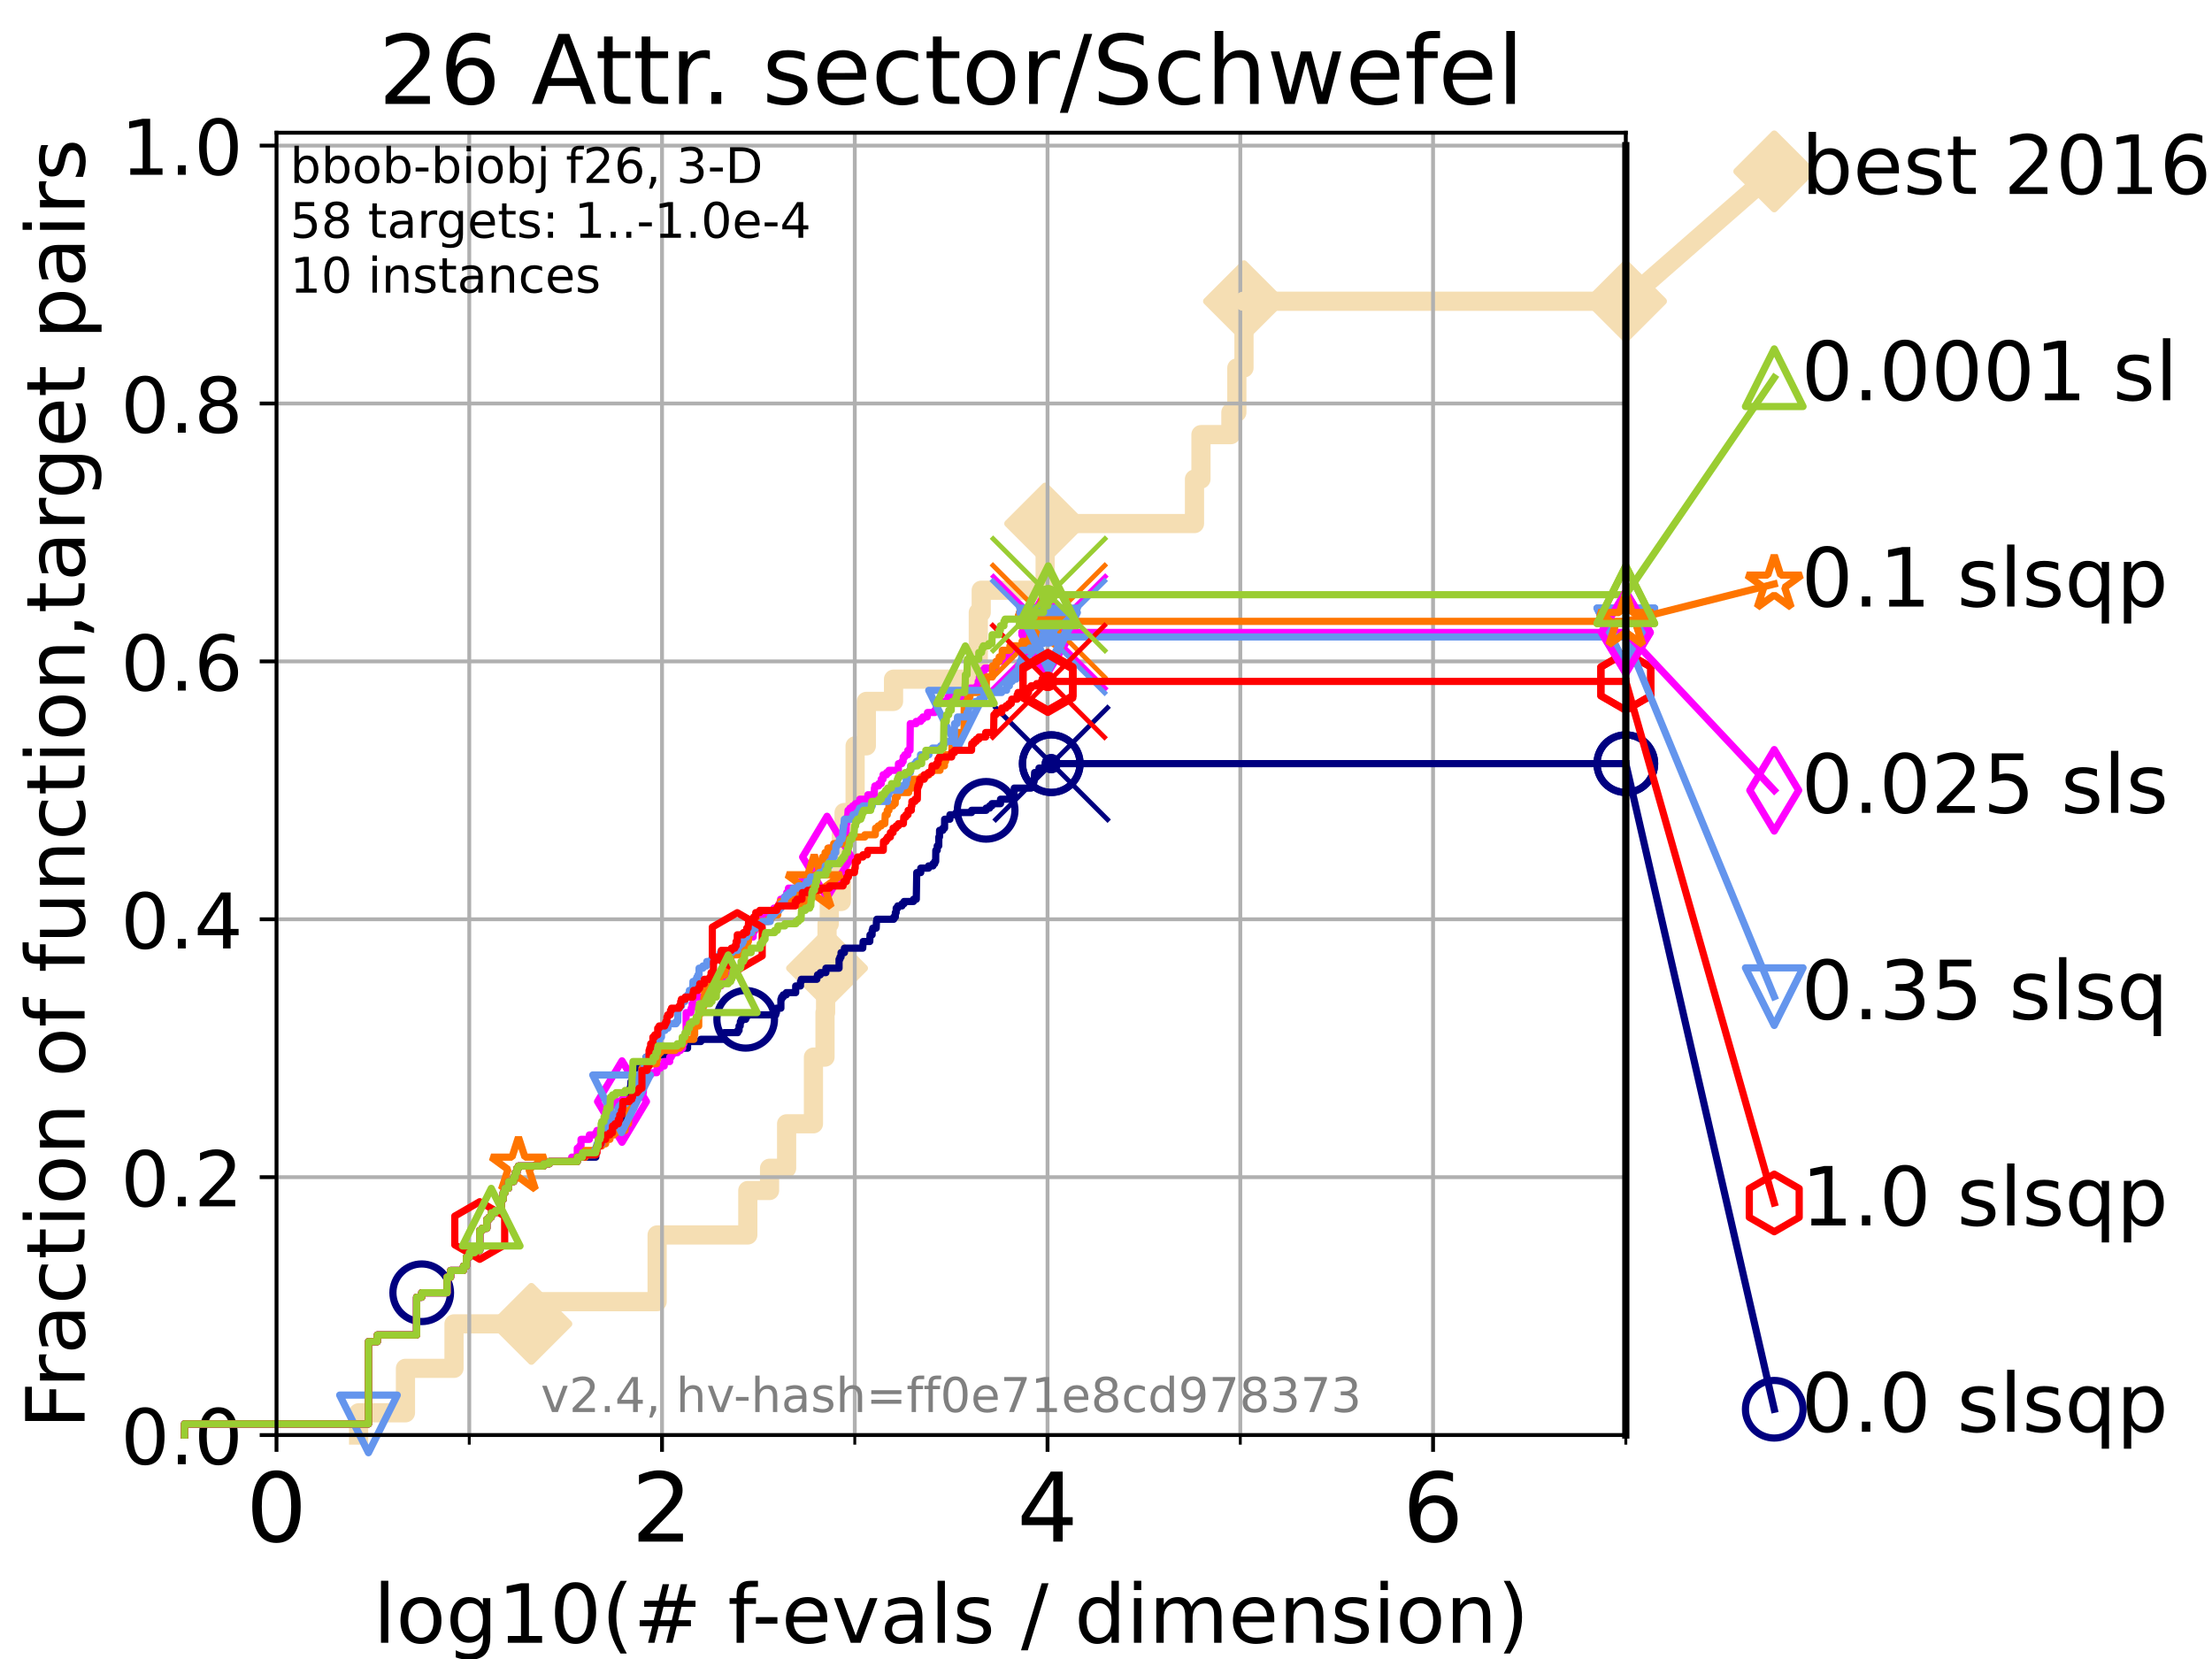 <?xml version="1.0" encoding="utf-8" standalone="no"?>
<!DOCTYPE svg PUBLIC "-//W3C//DTD SVG 1.1//EN"
  "http://www.w3.org/Graphics/SVG/1.1/DTD/svg11.dtd">
<!-- Created with matplotlib (https://matplotlib.org/) -->
<svg height="345.6pt" version="1.1" viewBox="0 0 460.8 345.6" width="460.8pt" xmlns="http://www.w3.org/2000/svg" xmlns:xlink="http://www.w3.org/1999/xlink">
 <defs>
  <style type="text/css">*{stroke-linecap:butt;stroke-linejoin:round;}</style>
 </defs>
 <g id="figure_1">
  <g id="patch_1">
   <path d="M 0 345.6 
L 460.8 345.6 
L 460.8 0 
L 0 0 
z
" style="fill:#ffffff;"/>
  </g>
  <g id="axes_1">
   <g id="patch_2">
    <path d="M 57.6 298.944 
L 338.688 298.944 
L 338.688 27.648 
L 57.6 27.648 
z
" style="fill:#ffffff;"/>
   </g>
   <g id="line2d_1">
    <path d="M 74.705 298.944 
L 74.705 294.313 
L 84.464 294.313 
L 84.464 285.05 
L 94.576 285.05 
L 94.576 275.788 
L 110.694 275.788 
L 110.694 271.157 
L 136.894 271.157 
L 136.894 257.263 
L 155.783 257.263 
L 155.783 248.001 
L 160.314 248.001 
L 160.314 243.37 
L 163.867 243.37 
L 163.867 234.107 
L 169.456 234.107 
L 169.456 220.214 
L 171.863 220.214 
L 171.863 210.951 
L 171.987 210.951 
L 171.987 201.689 
L 172.289 201.689 
L 172.289 192.426 
L 172.752 192.426 
L 172.752 187.795 
L 175.253 187.795 
L 175.253 173.901 
L 175.837 173.901 
L 175.837 169.27 
L 178.136 169.27 
L 178.136 155.377 
L 180.473 155.377 
L 180.473 146.114 
L 186.139 146.114 
L 186.139 141.483 
L 203.798 141.483 
L 203.798 127.589 
L 204.407 127.589 
L 204.407 122.958 
L 217.724 122.958 
L 217.724 109.065 
L 248.833 109.065 
L 248.833 99.802 
L 250.181 99.802 
L 250.181 90.54 
L 256.414 90.54 
L 256.414 85.909 
L 257.658 85.909 
L 257.658 76.646 
L 259.144 76.646 
L 259.144 62.753 
L 338.688 62.753 
" style="fill:none;stroke:#f5deb3;stroke-linecap:square;stroke-width:4;"/>
   </g>
   <g id="line2d_2">
    <defs>
     <path d="M 0 7.778 
L 7.778 0 
L 0 -7.778 
L -7.778 0 
z
" id="m150542a5db" style="stroke:#f5deb3;stroke-linejoin:miter;stroke-width:1.5;"/>
    </defs>
    <g>
     <use style="fill:#f5deb3;stroke:#f5deb3;stroke-linejoin:miter;stroke-width:1.5;" x="110.694" xlink:href="#m150542a5db" y="275.788"/>
     <use style="fill:#f5deb3;stroke:#f5deb3;stroke-linejoin:miter;stroke-width:1.5;" x="172.289" xlink:href="#m150542a5db" y="201.689"/>
     <use style="fill:#f5deb3;stroke:#f5deb3;stroke-linejoin:miter;stroke-width:1.5;" x="217.724" xlink:href="#m150542a5db" y="109.065"/>
     <use style="fill:#f5deb3;stroke:#f5deb3;stroke-linejoin:miter;stroke-width:1.5;" x="259.144" xlink:href="#m150542a5db" y="62.753"/>
     <use style="fill:#f5deb3;stroke:#f5deb3;stroke-linejoin:miter;stroke-width:1.5;" x="338.688" xlink:href="#m150542a5db" y="62.753"/>
    </g>
   </g>
   <g id="line2d_3">
    <path style="fill:none;stroke:#f5deb3;stroke-linecap:square;stroke-width:4;"/>
    <g/>
   </g>
   <g id="line2d_4">
    <path d="M 338.688 62.753 
L 369.608 35.706 
" style="fill:none;stroke:#f5deb3;stroke-linecap:square;stroke-width:4;"/>
    <g>
     <use style="fill:#f5deb3;stroke:#f5deb3;stroke-linejoin:miter;stroke-width:1.5;" x="338.688" xlink:href="#m150542a5db" y="62.753"/>
     <use style="fill:#f5deb3;stroke:#f5deb3;stroke-linejoin:miter;stroke-width:1.5;" x="369.608" xlink:href="#m150542a5db" y="35.706"/>
    </g>
   </g>
   <g id="matplotlib.axis_1">
    <g id="xtick_1">
     <g id="line2d_5">
      <path clip-path="url(#p9a0153fa1b)" d="M 57.6 298.944 
L 57.6 27.648 
" style="fill:none;stroke:#b0b0b0;stroke-linecap:square;stroke-width:0.8;"/>
     </g>
     <g id="line2d_6">
      <defs>
       <path d="M 0 0 
L 0 3.5 
" id="mb763b30e82" style="stroke:#000000;stroke-width:0.8;"/>
      </defs>
      <g>
       <use style="stroke:#000000;stroke-width:0.8;" x="57.6" xlink:href="#mb763b30e82" y="298.944"/>
      </g>
     </g>
     <g id="text_1">
      <!-- 0 -->
      <g transform="translate(51.237 321.141)scale(0.2 -0.2)">
       <defs>
        <path d="M 31.781 66.406 
Q 24.172 66.406 20.328 58.906 
Q 16.5 51.422 16.5 36.375 
Q 16.5 21.391 20.328 13.891 
Q 24.172 6.391 31.781 6.391 
Q 39.453 6.391 43.281 13.891 
Q 47.125 21.391 47.125 36.375 
Q 47.125 51.422 43.281 58.906 
Q 39.453 66.406 31.781 66.406 
z
M 31.781 74.219 
Q 44.047 74.219 50.516 64.516 
Q 56.984 54.828 56.984 36.375 
Q 56.984 17.969 50.516 8.266 
Q 44.047 -1.422 31.781 -1.422 
Q 19.531 -1.422 13.062 8.266 
Q 6.594 17.969 6.594 36.375 
Q 6.594 54.828 13.062 64.516 
Q 19.531 74.219 31.781 74.219 
z
" id="DejaVuSans-48"/>
       </defs>
       <use xlink:href="#DejaVuSans-48"/>
      </g>
     </g>
    </g>
    <g id="xtick_2">
     <g id="line2d_7">
      <path clip-path="url(#p9a0153fa1b)" d="M 137.911 298.944 
L 137.911 27.648 
" style="fill:none;stroke:#b0b0b0;stroke-linecap:square;stroke-width:0.8;"/>
     </g>
     <g id="line2d_8">
      <g>
       <use style="stroke:#000000;stroke-width:0.8;" x="137.911" xlink:href="#mb763b30e82" y="298.944"/>
      </g>
     </g>
     <g id="text_2">
      <!-- 2 -->
      <g transform="translate(131.548 321.141)scale(0.2 -0.2)">
       <defs>
        <path d="M 19.188 8.297 
L 53.609 8.297 
L 53.609 0 
L 7.328 0 
L 7.328 8.297 
Q 12.938 14.109 22.625 23.891 
Q 32.328 33.688 34.812 36.531 
Q 39.547 41.844 41.422 45.531 
Q 43.312 49.219 43.312 52.781 
Q 43.312 58.594 39.234 62.25 
Q 35.156 65.922 28.609 65.922 
Q 23.969 65.922 18.812 64.312 
Q 13.672 62.703 7.812 59.422 
L 7.812 69.391 
Q 13.766 71.781 18.938 73 
Q 24.125 74.219 28.422 74.219 
Q 39.75 74.219 46.484 68.547 
Q 53.219 62.891 53.219 53.422 
Q 53.219 48.922 51.531 44.891 
Q 49.859 40.875 45.406 35.406 
Q 44.188 33.984 37.641 27.219 
Q 31.109 20.453 19.188 8.297 
z
" id="DejaVuSans-50"/>
       </defs>
       <use xlink:href="#DejaVuSans-50"/>
      </g>
     </g>
    </g>
    <g id="xtick_3">
     <g id="line2d_9">
      <path clip-path="url(#p9a0153fa1b)" d="M 218.222 298.944 
L 218.222 27.648 
" style="fill:none;stroke:#b0b0b0;stroke-linecap:square;stroke-width:0.8;"/>
     </g>
     <g id="line2d_10">
      <g>
       <use style="stroke:#000000;stroke-width:0.8;" x="218.222" xlink:href="#mb763b30e82" y="298.944"/>
      </g>
     </g>
     <g id="text_3">
      <!-- 4 -->
      <g transform="translate(211.859 321.141)scale(0.2 -0.2)">
       <defs>
        <path d="M 37.797 64.312 
L 12.891 25.391 
L 37.797 25.391 
z
M 35.203 72.906 
L 47.609 72.906 
L 47.609 25.391 
L 58.016 25.391 
L 58.016 17.188 
L 47.609 17.188 
L 47.609 0 
L 37.797 0 
L 37.797 17.188 
L 4.891 17.188 
L 4.891 26.703 
z
" id="DejaVuSans-52"/>
       </defs>
       <use xlink:href="#DejaVuSans-52"/>
      </g>
     </g>
    </g>
    <g id="xtick_4">
     <g id="line2d_11">
      <path clip-path="url(#p9a0153fa1b)" d="M 298.533 298.944 
L 298.533 27.648 
" style="fill:none;stroke:#b0b0b0;stroke-linecap:square;stroke-width:0.8;"/>
     </g>
     <g id="line2d_12">
      <g>
       <use style="stroke:#000000;stroke-width:0.8;" x="298.533" xlink:href="#mb763b30e82" y="298.944"/>
      </g>
     </g>
     <g id="text_4">
      <!-- 6 -->
      <g transform="translate(292.17 321.141)scale(0.2 -0.2)">
       <defs>
        <path d="M 33.016 40.375 
Q 26.375 40.375 22.484 35.828 
Q 18.609 31.297 18.609 23.391 
Q 18.609 15.531 22.484 10.953 
Q 26.375 6.391 33.016 6.391 
Q 39.656 6.391 43.531 10.953 
Q 47.406 15.531 47.406 23.391 
Q 47.406 31.297 43.531 35.828 
Q 39.656 40.375 33.016 40.375 
z
M 52.594 71.297 
L 52.594 62.312 
Q 48.875 64.062 45.094 64.984 
Q 41.312 65.922 37.594 65.922 
Q 27.828 65.922 22.672 59.328 
Q 17.531 52.734 16.797 39.406 
Q 19.672 43.656 24.016 45.922 
Q 28.375 48.188 33.594 48.188 
Q 44.578 48.188 50.953 41.516 
Q 57.328 34.859 57.328 23.391 
Q 57.328 12.156 50.688 5.359 
Q 44.047 -1.422 33.016 -1.422 
Q 20.359 -1.422 13.672 8.266 
Q 6.984 17.969 6.984 36.375 
Q 6.984 53.656 15.188 63.938 
Q 23.391 74.219 37.203 74.219 
Q 40.922 74.219 44.703 73.484 
Q 48.484 72.75 52.594 71.297 
z
" id="DejaVuSans-54"/>
       </defs>
       <use xlink:href="#DejaVuSans-54"/>
      </g>
     </g>
    </g>
    <g id="xtick_5">
     <g id="line2d_13">
      <path clip-path="url(#p9a0153fa1b)" d="M 97.755 298.944 
L 97.755 27.648 
" style="fill:none;stroke:#b0b0b0;stroke-linecap:square;stroke-width:0.8;"/>
     </g>
     <g id="line2d_14">
      <defs>
       <path d="M 0 0 
L 0 2 
" id="mf2d0518926" style="stroke:#000000;stroke-width:0.6;"/>
      </defs>
      <g>
       <use style="stroke:#000000;stroke-width:0.6;" x="97.755" xlink:href="#mf2d0518926" y="298.944"/>
      </g>
     </g>
    </g>
    <g id="xtick_6">
     <g id="line2d_15">
      <path clip-path="url(#p9a0153fa1b)" d="M 178.066 298.944 
L 178.066 27.648 
" style="fill:none;stroke:#b0b0b0;stroke-linecap:square;stroke-width:0.8;"/>
     </g>
     <g id="line2d_16">
      <g>
       <use style="stroke:#000000;stroke-width:0.6;" x="178.066" xlink:href="#mf2d0518926" y="298.944"/>
      </g>
     </g>
    </g>
    <g id="xtick_7">
     <g id="line2d_17">
      <path clip-path="url(#p9a0153fa1b)" d="M 258.377 298.944 
L 258.377 27.648 
" style="fill:none;stroke:#b0b0b0;stroke-linecap:square;stroke-width:0.8;"/>
     </g>
     <g id="line2d_18">
      <g>
       <use style="stroke:#000000;stroke-width:0.6;" x="258.377" xlink:href="#mf2d0518926" y="298.944"/>
      </g>
     </g>
    </g>
    <g id="xtick_8">
     <g id="line2d_19">
      <path clip-path="url(#p9a0153fa1b)" d="M 338.688 298.944 
L 338.688 27.648 
" style="fill:none;stroke:#b0b0b0;stroke-linecap:square;stroke-width:0.8;"/>
     </g>
     <g id="line2d_20">
      <g>
       <use style="stroke:#000000;stroke-width:0.6;" x="338.688" xlink:href="#mf2d0518926" y="298.944"/>
      </g>
     </g>
    </g>
    <g id="text_5">
     <!-- log10(# f-evals / dimension) -->
     <g transform="translate(77.764 342.218)scale(0.17 -0.17)">
      <defs>
       <path d="M 9.422 75.984 
L 18.406 75.984 
L 18.406 0 
L 9.422 0 
z
" id="DejaVuSans-108"/>
       <path d="M 30.609 48.391 
Q 23.391 48.391 19.188 42.75 
Q 14.984 37.109 14.984 27.297 
Q 14.984 17.484 19.156 11.844 
Q 23.344 6.203 30.609 6.203 
Q 37.797 6.203 41.984 11.859 
Q 46.188 17.531 46.188 27.297 
Q 46.188 37.016 41.984 42.703 
Q 37.797 48.391 30.609 48.391 
z
M 30.609 56 
Q 42.328 56 49.016 48.375 
Q 55.719 40.766 55.719 27.297 
Q 55.719 13.875 49.016 6.219 
Q 42.328 -1.422 30.609 -1.422 
Q 18.844 -1.422 12.172 6.219 
Q 5.516 13.875 5.516 27.297 
Q 5.516 40.766 12.172 48.375 
Q 18.844 56 30.609 56 
z
" id="DejaVuSans-111"/>
       <path d="M 45.406 27.984 
Q 45.406 37.75 41.375 43.109 
Q 37.359 48.484 30.078 48.484 
Q 22.859 48.484 18.828 43.109 
Q 14.797 37.75 14.797 27.984 
Q 14.797 18.266 18.828 12.891 
Q 22.859 7.516 30.078 7.516 
Q 37.359 7.516 41.375 12.891 
Q 45.406 18.266 45.406 27.984 
z
M 54.391 6.781 
Q 54.391 -7.172 48.188 -13.984 
Q 42 -20.797 29.203 -20.797 
Q 24.469 -20.797 20.266 -20.094 
Q 16.062 -19.391 12.109 -17.922 
L 12.109 -9.188 
Q 16.062 -11.328 19.922 -12.344 
Q 23.781 -13.375 27.781 -13.375 
Q 36.625 -13.375 41.016 -8.766 
Q 45.406 -4.156 45.406 5.172 
L 45.406 9.625 
Q 42.625 4.781 38.281 2.391 
Q 33.938 0 27.875 0 
Q 17.828 0 11.672 7.656 
Q 5.516 15.328 5.516 27.984 
Q 5.516 40.672 11.672 48.328 
Q 17.828 56 27.875 56 
Q 33.938 56 38.281 53.609 
Q 42.625 51.219 45.406 46.391 
L 45.406 54.688 
L 54.391 54.688 
z
" id="DejaVuSans-103"/>
       <path d="M 12.406 8.297 
L 28.516 8.297 
L 28.516 63.922 
L 10.984 60.406 
L 10.984 69.391 
L 28.422 72.906 
L 38.281 72.906 
L 38.281 8.297 
L 54.391 8.297 
L 54.391 0 
L 12.406 0 
z
" id="DejaVuSans-49"/>
       <path d="M 31 75.875 
Q 24.469 64.656 21.281 53.656 
Q 18.109 42.672 18.109 31.391 
Q 18.109 20.125 21.312 9.062 
Q 24.516 -2 31 -13.188 
L 23.188 -13.188 
Q 15.875 -1.703 12.234 9.375 
Q 8.594 20.453 8.594 31.391 
Q 8.594 42.281 12.203 53.312 
Q 15.828 64.359 23.188 75.875 
z
" id="DejaVuSans-40"/>
       <path d="M 51.125 44 
L 36.922 44 
L 32.812 27.688 
L 47.125 27.688 
z
M 43.797 71.781 
L 38.719 51.516 
L 52.984 51.516 
L 58.109 71.781 
L 65.922 71.781 
L 60.891 51.516 
L 76.125 51.516 
L 76.125 44 
L 58.984 44 
L 54.984 27.688 
L 70.516 27.688 
L 70.516 20.219 
L 53.078 20.219 
L 48 0 
L 40.188 0 
L 45.219 20.219 
L 30.906 20.219 
L 25.875 0 
L 18.016 0 
L 23.094 20.219 
L 7.719 20.219 
L 7.719 27.688 
L 24.906 27.688 
L 29 44 
L 13.281 44 
L 13.281 51.516 
L 30.906 51.516 
L 35.891 71.781 
z
" id="DejaVuSans-35"/>
       <path id="DejaVuSans-32"/>
       <path d="M 37.109 75.984 
L 37.109 68.5 
L 28.516 68.5 
Q 23.688 68.5 21.797 66.547 
Q 19.922 64.594 19.922 59.516 
L 19.922 54.688 
L 34.719 54.688 
L 34.719 47.703 
L 19.922 47.703 
L 19.922 0 
L 10.891 0 
L 10.891 47.703 
L 2.297 47.703 
L 2.297 54.688 
L 10.891 54.688 
L 10.891 58.5 
Q 10.891 67.625 15.141 71.797 
Q 19.391 75.984 28.609 75.984 
z
" id="DejaVuSans-102"/>
       <path d="M 4.891 31.391 
L 31.203 31.391 
L 31.203 23.391 
L 4.891 23.391 
z
" id="DejaVuSans-45"/>
       <path d="M 56.203 29.594 
L 56.203 25.203 
L 14.891 25.203 
Q 15.484 15.922 20.484 11.062 
Q 25.484 6.203 34.422 6.203 
Q 39.594 6.203 44.453 7.469 
Q 49.312 8.734 54.109 11.281 
L 54.109 2.781 
Q 49.266 0.734 44.188 -0.344 
Q 39.109 -1.422 33.891 -1.422 
Q 20.797 -1.422 13.156 6.188 
Q 5.516 13.812 5.516 26.812 
Q 5.516 40.234 12.766 48.109 
Q 20.016 56 32.328 56 
Q 43.359 56 49.781 48.891 
Q 56.203 41.797 56.203 29.594 
z
M 47.219 32.234 
Q 47.125 39.594 43.094 43.984 
Q 39.062 48.391 32.422 48.391 
Q 24.906 48.391 20.391 44.141 
Q 15.875 39.891 15.188 32.172 
z
" id="DejaVuSans-101"/>
       <path d="M 2.984 54.688 
L 12.5 54.688 
L 29.594 8.797 
L 46.688 54.688 
L 56.203 54.688 
L 35.688 0 
L 23.484 0 
z
" id="DejaVuSans-118"/>
       <path d="M 34.281 27.484 
Q 23.391 27.484 19.188 25 
Q 14.984 22.516 14.984 16.5 
Q 14.984 11.719 18.141 8.906 
Q 21.297 6.109 26.703 6.109 
Q 34.188 6.109 38.703 11.406 
Q 43.219 16.703 43.219 25.484 
L 43.219 27.484 
z
M 52.203 31.203 
L 52.203 0 
L 43.219 0 
L 43.219 8.297 
Q 40.141 3.328 35.547 0.953 
Q 30.953 -1.422 24.312 -1.422 
Q 15.922 -1.422 10.953 3.297 
Q 6 8.016 6 15.922 
Q 6 25.141 12.172 29.828 
Q 18.359 34.516 30.609 34.516 
L 43.219 34.516 
L 43.219 35.406 
Q 43.219 41.609 39.141 45 
Q 35.062 48.391 27.688 48.391 
Q 23 48.391 18.547 47.266 
Q 14.109 46.141 10.016 43.891 
L 10.016 52.203 
Q 14.938 54.109 19.578 55.047 
Q 24.219 56 28.609 56 
Q 40.484 56 46.344 49.844 
Q 52.203 43.703 52.203 31.203 
z
" id="DejaVuSans-97"/>
       <path d="M 44.281 53.078 
L 44.281 44.578 
Q 40.484 46.531 36.375 47.5 
Q 32.281 48.484 27.875 48.484 
Q 21.188 48.484 17.844 46.438 
Q 14.5 44.391 14.5 40.281 
Q 14.5 37.156 16.891 35.375 
Q 19.281 33.594 26.516 31.984 
L 29.594 31.297 
Q 39.156 29.25 43.188 25.516 
Q 47.219 21.781 47.219 15.094 
Q 47.219 7.469 41.188 3.016 
Q 35.156 -1.422 24.609 -1.422 
Q 20.219 -1.422 15.453 -0.562 
Q 10.688 0.297 5.422 2 
L 5.422 11.281 
Q 10.406 8.688 15.234 7.391 
Q 20.062 6.109 24.812 6.109 
Q 31.156 6.109 34.562 8.281 
Q 37.984 10.453 37.984 14.406 
Q 37.984 18.062 35.516 20.016 
Q 33.062 21.969 24.703 23.781 
L 21.578 24.516 
Q 13.234 26.266 9.516 29.906 
Q 5.812 33.547 5.812 39.891 
Q 5.812 47.609 11.281 51.797 
Q 16.75 56 26.812 56 
Q 31.781 56 36.172 55.266 
Q 40.578 54.547 44.281 53.078 
z
" id="DejaVuSans-115"/>
       <path d="M 25.391 72.906 
L 33.688 72.906 
L 8.297 -9.281 
L 0 -9.281 
z
" id="DejaVuSans-47"/>
       <path d="M 45.406 46.391 
L 45.406 75.984 
L 54.391 75.984 
L 54.391 0 
L 45.406 0 
L 45.406 8.203 
Q 42.578 3.328 38.25 0.953 
Q 33.938 -1.422 27.875 -1.422 
Q 17.969 -1.422 11.734 6.484 
Q 5.516 14.406 5.516 27.297 
Q 5.516 40.188 11.734 48.094 
Q 17.969 56 27.875 56 
Q 33.938 56 38.25 53.625 
Q 42.578 51.266 45.406 46.391 
z
M 14.797 27.297 
Q 14.797 17.391 18.875 11.75 
Q 22.953 6.109 30.078 6.109 
Q 37.203 6.109 41.297 11.75 
Q 45.406 17.391 45.406 27.297 
Q 45.406 37.203 41.297 42.844 
Q 37.203 48.484 30.078 48.484 
Q 22.953 48.484 18.875 42.844 
Q 14.797 37.203 14.797 27.297 
z
" id="DejaVuSans-100"/>
       <path d="M 9.422 54.688 
L 18.406 54.688 
L 18.406 0 
L 9.422 0 
z
M 9.422 75.984 
L 18.406 75.984 
L 18.406 64.594 
L 9.422 64.594 
z
" id="DejaVuSans-105"/>
       <path d="M 52 44.188 
Q 55.375 50.25 60.062 53.125 
Q 64.75 56 71.094 56 
Q 79.641 56 84.281 50.016 
Q 88.922 44.047 88.922 33.016 
L 88.922 0 
L 79.891 0 
L 79.891 32.719 
Q 79.891 40.578 77.094 44.375 
Q 74.312 48.188 68.609 48.188 
Q 61.625 48.188 57.562 43.547 
Q 53.516 38.922 53.516 30.906 
L 53.516 0 
L 44.484 0 
L 44.484 32.719 
Q 44.484 40.625 41.703 44.406 
Q 38.922 48.188 33.109 48.188 
Q 26.219 48.188 22.156 43.531 
Q 18.109 38.875 18.109 30.906 
L 18.109 0 
L 9.078 0 
L 9.078 54.688 
L 18.109 54.688 
L 18.109 46.188 
Q 21.188 51.219 25.484 53.609 
Q 29.781 56 35.688 56 
Q 41.656 56 45.828 52.969 
Q 50 49.953 52 44.188 
z
" id="DejaVuSans-109"/>
       <path d="M 54.891 33.016 
L 54.891 0 
L 45.906 0 
L 45.906 32.719 
Q 45.906 40.484 42.875 44.328 
Q 39.844 48.188 33.797 48.188 
Q 26.516 48.188 22.312 43.547 
Q 18.109 38.922 18.109 30.906 
L 18.109 0 
L 9.078 0 
L 9.078 54.688 
L 18.109 54.688 
L 18.109 46.188 
Q 21.344 51.125 25.703 53.562 
Q 30.078 56 35.797 56 
Q 45.219 56 50.047 50.172 
Q 54.891 44.344 54.891 33.016 
z
" id="DejaVuSans-110"/>
       <path d="M 8.016 75.875 
L 15.828 75.875 
Q 23.141 64.359 26.781 53.312 
Q 30.422 42.281 30.422 31.391 
Q 30.422 20.453 26.781 9.375 
Q 23.141 -1.703 15.828 -13.188 
L 8.016 -13.188 
Q 14.5 -2 17.703 9.062 
Q 20.906 20.125 20.906 31.391 
Q 20.906 42.672 17.703 53.656 
Q 14.5 64.656 8.016 75.875 
z
" id="DejaVuSans-41"/>
      </defs>
      <use xlink:href="#DejaVuSans-108"/>
      <use x="27.783" xlink:href="#DejaVuSans-111"/>
      <use x="88.965" xlink:href="#DejaVuSans-103"/>
      <use x="152.441" xlink:href="#DejaVuSans-49"/>
      <use x="216.064" xlink:href="#DejaVuSans-48"/>
      <use x="279.688" xlink:href="#DejaVuSans-40"/>
      <use x="318.701" xlink:href="#DejaVuSans-35"/>
      <use x="402.49" xlink:href="#DejaVuSans-32"/>
      <use x="434.277" xlink:href="#DejaVuSans-102"/>
      <use x="463.982" xlink:href="#DejaVuSans-45"/>
      <use x="500.066" xlink:href="#DejaVuSans-101"/>
      <use x="561.59" xlink:href="#DejaVuSans-118"/>
      <use x="620.77" xlink:href="#DejaVuSans-97"/>
      <use x="682.049" xlink:href="#DejaVuSans-108"/>
      <use x="709.832" xlink:href="#DejaVuSans-115"/>
      <use x="761.932" xlink:href="#DejaVuSans-32"/>
      <use x="793.719" xlink:href="#DejaVuSans-47"/>
      <use x="827.41" xlink:href="#DejaVuSans-32"/>
      <use x="859.197" xlink:href="#DejaVuSans-100"/>
      <use x="922.674" xlink:href="#DejaVuSans-105"/>
      <use x="950.457" xlink:href="#DejaVuSans-109"/>
      <use x="1047.869" xlink:href="#DejaVuSans-101"/>
      <use x="1109.393" xlink:href="#DejaVuSans-110"/>
      <use x="1172.771" xlink:href="#DejaVuSans-115"/>
      <use x="1224.871" xlink:href="#DejaVuSans-105"/>
      <use x="1252.654" xlink:href="#DejaVuSans-111"/>
      <use x="1313.836" xlink:href="#DejaVuSans-110"/>
      <use x="1377.215" xlink:href="#DejaVuSans-41"/>
     </g>
    </g>
   </g>
   <g id="matplotlib.axis_2">
    <g id="ytick_1">
     <g id="line2d_21">
      <path clip-path="url(#p9a0153fa1b)" d="M 57.6 298.944 
L 338.688 298.944 
" style="fill:none;stroke:#b0b0b0;stroke-linecap:square;stroke-width:0.8;"/>
     </g>
     <g id="line2d_22">
      <defs>
       <path d="M 0 0 
L -3.5 0 
" id="ma67d2a92e8" style="stroke:#000000;stroke-width:0.8;"/>
      </defs>
      <g>
       <use style="stroke:#000000;stroke-width:0.8;" x="57.6" xlink:href="#ma67d2a92e8" y="298.944"/>
      </g>
     </g>
     <g id="text_6">
      <!-- 0.0 -->
      <g transform="translate(25.155 305.023)scale(0.16 -0.16)">
       <defs>
        <path d="M 10.688 12.406 
L 21 12.406 
L 21 0 
L 10.688 0 
z
" id="DejaVuSans-46"/>
       </defs>
       <use xlink:href="#DejaVuSans-48"/>
       <use x="63.623" xlink:href="#DejaVuSans-46"/>
       <use x="95.41" xlink:href="#DejaVuSans-48"/>
      </g>
     </g>
    </g>
    <g id="ytick_2">
     <g id="line2d_23">
      <path clip-path="url(#p9a0153fa1b)" d="M 57.6 245.222 
L 338.688 245.222 
" style="fill:none;stroke:#b0b0b0;stroke-linecap:square;stroke-width:0.8;"/>
     </g>
     <g id="line2d_24">
      <g>
       <use style="stroke:#000000;stroke-width:0.8;" x="57.6" xlink:href="#ma67d2a92e8" y="245.222"/>
      </g>
     </g>
     <g id="text_7">
      <!-- 0.2 -->
      <g transform="translate(25.155 251.301)scale(0.16 -0.16)">
       <use xlink:href="#DejaVuSans-48"/>
       <use x="63.623" xlink:href="#DejaVuSans-46"/>
       <use x="95.41" xlink:href="#DejaVuSans-50"/>
      </g>
     </g>
    </g>
    <g id="ytick_3">
     <g id="line2d_25">
      <path clip-path="url(#p9a0153fa1b)" d="M 57.6 191.5 
L 338.688 191.5 
" style="fill:none;stroke:#b0b0b0;stroke-linecap:square;stroke-width:0.8;"/>
     </g>
     <g id="line2d_26">
      <g>
       <use style="stroke:#000000;stroke-width:0.8;" x="57.6" xlink:href="#ma67d2a92e8" y="191.5"/>
      </g>
     </g>
     <g id="text_8">
      <!-- 0.4 -->
      <g transform="translate(25.155 197.579)scale(0.16 -0.16)">
       <use xlink:href="#DejaVuSans-48"/>
       <use x="63.623" xlink:href="#DejaVuSans-46"/>
       <use x="95.41" xlink:href="#DejaVuSans-52"/>
      </g>
     </g>
    </g>
    <g id="ytick_4">
     <g id="line2d_27">
      <path clip-path="url(#p9a0153fa1b)" d="M 57.6 137.778 
L 338.688 137.778 
" style="fill:none;stroke:#b0b0b0;stroke-linecap:square;stroke-width:0.8;"/>
     </g>
     <g id="line2d_28">
      <g>
       <use style="stroke:#000000;stroke-width:0.8;" x="57.6" xlink:href="#ma67d2a92e8" y="137.778"/>
      </g>
     </g>
     <g id="text_9">
      <!-- 0.6 -->
      <g transform="translate(25.155 143.857)scale(0.16 -0.16)">
       <use xlink:href="#DejaVuSans-48"/>
       <use x="63.623" xlink:href="#DejaVuSans-46"/>
       <use x="95.41" xlink:href="#DejaVuSans-54"/>
      </g>
     </g>
    </g>
    <g id="ytick_5">
     <g id="line2d_29">
      <path clip-path="url(#p9a0153fa1b)" d="M 57.6 84.056 
L 338.688 84.056 
" style="fill:none;stroke:#b0b0b0;stroke-linecap:square;stroke-width:0.8;"/>
     </g>
     <g id="line2d_30">
      <g>
       <use style="stroke:#000000;stroke-width:0.8;" x="57.6" xlink:href="#ma67d2a92e8" y="84.056"/>
      </g>
     </g>
     <g id="text_10">
      <!-- 0.8 -->
      <g transform="translate(25.155 90.135)scale(0.16 -0.16)">
       <defs>
        <path d="M 31.781 34.625 
Q 24.75 34.625 20.719 30.859 
Q 16.703 27.094 16.703 20.516 
Q 16.703 13.922 20.719 10.156 
Q 24.75 6.391 31.781 6.391 
Q 38.812 6.391 42.859 10.172 
Q 46.922 13.969 46.922 20.516 
Q 46.922 27.094 42.891 30.859 
Q 38.875 34.625 31.781 34.625 
z
M 21.922 38.812 
Q 15.578 40.375 12.031 44.719 
Q 8.5 49.078 8.5 55.328 
Q 8.5 64.062 14.719 69.141 
Q 20.953 74.219 31.781 74.219 
Q 42.672 74.219 48.875 69.141 
Q 55.078 64.062 55.078 55.328 
Q 55.078 49.078 51.531 44.719 
Q 48 40.375 41.703 38.812 
Q 48.828 37.156 52.797 32.312 
Q 56.781 27.484 56.781 20.516 
Q 56.781 9.906 50.312 4.234 
Q 43.844 -1.422 31.781 -1.422 
Q 19.734 -1.422 13.25 4.234 
Q 6.781 9.906 6.781 20.516 
Q 6.781 27.484 10.781 32.312 
Q 14.797 37.156 21.922 38.812 
z
M 18.312 54.391 
Q 18.312 48.734 21.844 45.562 
Q 25.391 42.391 31.781 42.391 
Q 38.141 42.391 41.719 45.562 
Q 45.312 48.734 45.312 54.391 
Q 45.312 60.062 41.719 63.234 
Q 38.141 66.406 31.781 66.406 
Q 25.391 66.406 21.844 63.234 
Q 18.312 60.062 18.312 54.391 
z
" id="DejaVuSans-56"/>
       </defs>
       <use xlink:href="#DejaVuSans-48"/>
       <use x="63.623" xlink:href="#DejaVuSans-46"/>
       <use x="95.41" xlink:href="#DejaVuSans-56"/>
      </g>
     </g>
    </g>
    <g id="ytick_6">
     <g id="line2d_31">
      <path clip-path="url(#p9a0153fa1b)" d="M 57.6 30.334 
L 338.688 30.334 
" style="fill:none;stroke:#b0b0b0;stroke-linecap:square;stroke-width:0.8;"/>
     </g>
     <g id="line2d_32">
      <g>
       <use style="stroke:#000000;stroke-width:0.8;" x="57.6" xlink:href="#ma67d2a92e8" y="30.334"/>
      </g>
     </g>
     <g id="text_11">
      <!-- 1.0 -->
      <g transform="translate(25.155 36.413)scale(0.16 -0.16)">
       <use xlink:href="#DejaVuSans-49"/>
       <use x="63.623" xlink:href="#DejaVuSans-46"/>
       <use x="95.41" xlink:href="#DejaVuSans-48"/>
      </g>
     </g>
    </g>
    <g id="text_12">
     <!-- Fraction of function,target pairs -->
     <g transform="translate(17.62 297.681)rotate(-90)scale(0.17 -0.17)">
      <defs>
       <path d="M 9.812 72.906 
L 51.703 72.906 
L 51.703 64.594 
L 19.672 64.594 
L 19.672 43.109 
L 48.578 43.109 
L 48.578 34.812 
L 19.672 34.812 
L 19.672 0 
L 9.812 0 
z
" id="DejaVuSans-70"/>
       <path d="M 41.109 46.297 
Q 39.594 47.172 37.812 47.578 
Q 36.031 48 33.891 48 
Q 26.266 48 22.188 43.047 
Q 18.109 38.094 18.109 28.812 
L 18.109 0 
L 9.078 0 
L 9.078 54.688 
L 18.109 54.688 
L 18.109 46.188 
Q 20.953 51.172 25.484 53.578 
Q 30.031 56 36.531 56 
Q 37.453 56 38.578 55.875 
Q 39.703 55.766 41.062 55.516 
z
" id="DejaVuSans-114"/>
       <path d="M 48.781 52.594 
L 48.781 44.188 
Q 44.969 46.297 41.141 47.344 
Q 37.312 48.391 33.406 48.391 
Q 24.656 48.391 19.812 42.844 
Q 14.984 37.312 14.984 27.297 
Q 14.984 17.281 19.812 11.734 
Q 24.656 6.203 33.406 6.203 
Q 37.312 6.203 41.141 7.25 
Q 44.969 8.297 48.781 10.406 
L 48.781 2.094 
Q 45.016 0.344 40.984 -0.531 
Q 36.969 -1.422 32.422 -1.422 
Q 20.062 -1.422 12.781 6.344 
Q 5.516 14.109 5.516 27.297 
Q 5.516 40.672 12.859 48.328 
Q 20.219 56 33.016 56 
Q 37.156 56 41.109 55.141 
Q 45.062 54.297 48.781 52.594 
z
" id="DejaVuSans-99"/>
       <path d="M 18.312 70.219 
L 18.312 54.688 
L 36.812 54.688 
L 36.812 47.703 
L 18.312 47.703 
L 18.312 18.016 
Q 18.312 11.328 20.141 9.422 
Q 21.969 7.516 27.594 7.516 
L 36.812 7.516 
L 36.812 0 
L 27.594 0 
Q 17.188 0 13.234 3.875 
Q 9.281 7.766 9.281 18.016 
L 9.281 47.703 
L 2.688 47.703 
L 2.688 54.688 
L 9.281 54.688 
L 9.281 70.219 
z
" id="DejaVuSans-116"/>
       <path d="M 8.5 21.578 
L 8.5 54.688 
L 17.484 54.688 
L 17.484 21.922 
Q 17.484 14.156 20.5 10.266 
Q 23.531 6.391 29.594 6.391 
Q 36.859 6.391 41.078 11.031 
Q 45.312 15.672 45.312 23.688 
L 45.312 54.688 
L 54.297 54.688 
L 54.297 0 
L 45.312 0 
L 45.312 8.406 
Q 42.047 3.422 37.719 1 
Q 33.406 -1.422 27.688 -1.422 
Q 18.266 -1.422 13.375 4.438 
Q 8.5 10.297 8.5 21.578 
z
M 31.109 56 
z
" id="DejaVuSans-117"/>
       <path d="M 11.719 12.406 
L 22.016 12.406 
L 22.016 4 
L 14.016 -11.625 
L 7.719 -11.625 
L 11.719 4 
z
" id="DejaVuSans-44"/>
       <path d="M 18.109 8.203 
L 18.109 -20.797 
L 9.078 -20.797 
L 9.078 54.688 
L 18.109 54.688 
L 18.109 46.391 
Q 20.953 51.266 25.266 53.625 
Q 29.594 56 35.594 56 
Q 45.562 56 51.781 48.094 
Q 58.016 40.188 58.016 27.297 
Q 58.016 14.406 51.781 6.484 
Q 45.562 -1.422 35.594 -1.422 
Q 29.594 -1.422 25.266 0.953 
Q 20.953 3.328 18.109 8.203 
z
M 48.688 27.297 
Q 48.688 37.203 44.609 42.844 
Q 40.531 48.484 33.406 48.484 
Q 26.266 48.484 22.188 42.844 
Q 18.109 37.203 18.109 27.297 
Q 18.109 17.391 22.188 11.75 
Q 26.266 6.109 33.406 6.109 
Q 40.531 6.109 44.609 11.75 
Q 48.688 17.391 48.688 27.297 
z
" id="DejaVuSans-112"/>
      </defs>
      <use xlink:href="#DejaVuSans-70"/>
      <use x="50.27" xlink:href="#DejaVuSans-114"/>
      <use x="91.383" xlink:href="#DejaVuSans-97"/>
      <use x="152.662" xlink:href="#DejaVuSans-99"/>
      <use x="207.643" xlink:href="#DejaVuSans-116"/>
      <use x="246.852" xlink:href="#DejaVuSans-105"/>
      <use x="274.635" xlink:href="#DejaVuSans-111"/>
      <use x="335.816" xlink:href="#DejaVuSans-110"/>
      <use x="399.195" xlink:href="#DejaVuSans-32"/>
      <use x="430.982" xlink:href="#DejaVuSans-111"/>
      <use x="492.164" xlink:href="#DejaVuSans-102"/>
      <use x="527.369" xlink:href="#DejaVuSans-32"/>
      <use x="559.156" xlink:href="#DejaVuSans-102"/>
      <use x="594.361" xlink:href="#DejaVuSans-117"/>
      <use x="657.74" xlink:href="#DejaVuSans-110"/>
      <use x="721.119" xlink:href="#DejaVuSans-99"/>
      <use x="776.1" xlink:href="#DejaVuSans-116"/>
      <use x="815.309" xlink:href="#DejaVuSans-105"/>
      <use x="843.092" xlink:href="#DejaVuSans-111"/>
      <use x="904.273" xlink:href="#DejaVuSans-110"/>
      <use x="967.652" xlink:href="#DejaVuSans-44"/>
      <use x="999.439" xlink:href="#DejaVuSans-116"/>
      <use x="1038.648" xlink:href="#DejaVuSans-97"/>
      <use x="1099.928" xlink:href="#DejaVuSans-114"/>
      <use x="1139.291" xlink:href="#DejaVuSans-103"/>
      <use x="1202.768" xlink:href="#DejaVuSans-101"/>
      <use x="1264.291" xlink:href="#DejaVuSans-116"/>
      <use x="1303.5" xlink:href="#DejaVuSans-32"/>
      <use x="1335.287" xlink:href="#DejaVuSans-112"/>
      <use x="1398.764" xlink:href="#DejaVuSans-97"/>
      <use x="1460.043" xlink:href="#DejaVuSans-105"/>
      <use x="1487.826" xlink:href="#DejaVuSans-114"/>
      <use x="1528.939" xlink:href="#DejaVuSans-115"/>
     </g>
    </g>
   </g>
   <g id="line2d_33">
    <defs>
     <path d="M 0 1.5 
C 0.398 1.5 0.779 1.342 1.061 1.061 
C 1.342 0.779 1.5 0.398 1.5 0 
C 1.5 -0.398 1.342 -0.779 1.061 -1.061 
C 0.779 -1.342 0.398 -1.5 0 -1.5 
C -0.398 -1.5 -0.779 -1.342 -1.061 -1.061 
C -1.342 -0.779 -1.5 -0.398 -1.5 0 
C -1.5 0.398 -1.342 0.779 -1.061 1.061 
C -0.779 1.342 -0.398 1.5 0 1.5 
z
" id="m2e80133efe" style="stroke:#f5deb3;"/>
    </defs>
    <g>
     <use style="fill:#f5deb3;stroke:#f5deb3;" x="259.144" xlink:href="#m2e80133efe" y="62.753"/>
     <use style="fill:#f5deb3;stroke:#f5deb3;" x="259.144" xlink:href="#m2e80133efe" y="62.753"/>
    </g>
   </g>
   <g id="line2d_34">
    <defs>
     <path d="M 0 1.5 
C 0.398 1.5 0.779 1.342 1.061 1.061 
C 1.342 0.779 1.5 0.398 1.5 0 
C 1.5 -0.398 1.342 -0.779 1.061 -1.061 
C 0.779 -1.342 0.398 -1.5 0 -1.5 
C -0.398 -1.5 -0.779 -1.342 -1.061 -1.061 
C -1.342 -0.779 -1.5 -0.398 -1.5 0 
C -1.5 0.398 -1.342 0.779 -1.061 1.061 
C -0.779 1.342 -0.398 1.5 0 1.5 
z
" id="m24c2565d5f" style="stroke:#000080;"/>
    </defs>
    <g>
     <use style="fill:#000080;stroke:#000080;" x="218.995" xlink:href="#m24c2565d5f" y="159.082"/>
     <use style="fill:#000080;stroke:#000080;" x="218.995" xlink:href="#m24c2565d5f" y="159.082"/>
    </g>
   </g>
   <g id="line2d_35">
    <path d="M 38.441 298.944 
L 38.441 296.628 
L 76.759 296.628 
L 76.759 279.493 
L 78.596 279.493 
L 78.596 278.104 
L 86.793 278.104 
L 86.793 270.231 
L 87.85 270.231 
L 87.85 269.304 
L 93.122 269.304 
L 93.122 266.062 
L 93.864 266.062 
L 93.864 264.673 
L 96.552 264.673 
L 96.552 263.747 
L 97.164 263.747 
L 97.164 261.894 
L 97.755 261.894 
L 97.755 260.968 
L 98.881 260.968 
L 98.881 260.505 
L 99.938 260.505 
L 99.938 256.337 
L 100.444 256.337 
L 100.444 255.874 
L 101.413 255.874 
L 101.413 254.021 
L 101.878 254.021 
L 101.878 253.558 
L 102.331 253.558 
L 102.331 252.632 
L 103.203 252.632 
L 103.203 252.169 
L 104.435 252.169 
L 104.435 249.853 
L 104.826 249.853 
L 104.826 248.464 
L 105.21 248.464 
L 105.21 247.538 
L 105.952 247.538 
L 105.952 246.148 
L 107.009 246.148 
L 107.009 245.222 
L 107.348 245.222 
L 107.348 244.296 
L 107.68 244.296 
L 107.68 243.37 
L 108.006 243.37 
L 108.006 242.906 
L 113.264 242.906 
L 113.264 242.443 
L 114.419 242.443 
L 114.419 241.98 
L 120.255 241.98 
L 120.255 241.054 
L 124.114 241.054 
L 124.114 239.201 
L 124.369 239.201 
L 124.369 238.738 
L 124.62 238.738 
L 124.62 238.275 
L 124.744 238.275 
L 124.744 237.349 
L 124.867 237.349 
L 124.867 236.423 
L 125.352 236.423 
L 125.352 235.96 
L 125.471 235.96 
L 125.471 235.496 
L 126.168 235.496 
L 126.168 234.57 
L 127.057 234.57 
L 127.057 234.107 
L 128.21 234.107 
L 128.21 233.644 
L 129.002 233.644 
L 129.002 233.181 
L 130.219 233.181 
L 130.219 232.718 
L 130.576 232.718 
L 130.576 232.255 
L 130.752 232.255 
L 130.752 229.476 
L 130.927 229.476 
L 130.927 229.013 
L 131.185 229.013 
L 131.185 226.697 
L 131.355 226.697 
L 131.44 225.308 
L 131.856 225.308 
L 131.856 224.382 
L 132.263 224.382 
L 132.263 223.455 
L 132.502 223.455 
L 132.502 222.529 
L 132.894 222.529 
L 132.894 222.066 
L 134.164 222.066 
L 134.164 221.603 
L 134.591 221.603 
L 134.591 220.214 
L 135.213 220.214 
L 135.213 219.75 
L 139.199 219.75 
L 139.199 219.287 
L 140.499 219.287 
L 140.499 218.361 
L 143.23 218.361 
L 143.23 216.972 
L 145.998 216.972 
L 145.998 216.509 
L 150.599 216.509 
L 150.599 215.582 
L 150.85 215.582 
L 150.85 215.119 
L 153.68 215.119 
L 153.68 214.656 
L 153.96 214.656 
L 153.96 213.73 
L 154.19 213.73 
L 154.236 212.804 
L 154.44 212.804 
L 154.44 212.34 
L 155.34 212.34 
L 155.34 211.877 
L 155.574 211.877 
L 155.574 211.414 
L 161.601 211.414 
L 161.601 210.951 
L 161.749 210.951 
L 161.749 210.025 
L 162.673 210.025 
L 162.673 208.172 
L 162.827 208.172 
L 162.827 207.709 
L 163.158 207.709 
L 163.158 207.246 
L 163.802 207.246 
L 163.802 206.783 
L 165.756 206.783 
L 165.756 205.394 
L 166.751 205.394 
L 166.751 204.467 
L 166.918 204.467 
L 166.918 204.004 
L 170.165 204.004 
L 170.165 203.541 
L 170.302 203.541 
L 170.302 203.078 
L 170.89 203.078 
L 170.89 202.615 
L 172.053 202.615 
L 172.053 201.689 
L 174.789 201.689 
L 174.789 199.836 
L 174.977 199.836 
L 174.977 199.373 
L 175.205 199.373 
L 175.205 198.447 
L 175.909 198.447 
L 175.909 197.521 
L 179.723 197.521 
L 179.808 196.131 
L 181.192 196.131 
L 181.241 194.742 
L 181.676 194.742 
L 181.676 193.816 
L 181.813 193.816 
L 181.813 193.353 
L 182.525 193.353 
L 182.579 191.963 
L 182.655 191.963 
L 182.655 191.5 
L 186.179 191.5 
L 186.179 191.037 
L 186.515 191.037 
L 186.515 190.111 
L 186.693 190.111 
L 186.693 189.184 
L 187.013 189.184 
L 187.013 188.721 
L 187.902 188.721 
L 187.902 188.258 
L 188.336 188.258 
L 188.336 187.795 
L 190.299 187.795 
L 190.299 187.332 
L 190.88 187.332 
L 190.975 181.775 
L 191.808 181.775 
L 191.808 180.848 
L 193.433 180.848 
L 193.433 180.385 
L 194.355 180.385 
L 194.355 179.922 
L 194.719 179.922 
L 194.719 179.459 
L 194.919 179.459 
L 194.945 177.143 
L 195.239 177.143 
L 195.239 176.217 
L 195.561 176.217 
L 195.572 174.365 
L 195.712 174.365 
L 195.729 172.975 
L 196.422 172.975 
L 196.422 172.512 
L 196.772 172.512 
L 196.782 170.66 
L 197.878 170.66 
L 197.891 169.733 
L 199.186 169.733 
L 199.186 169.27 
L 202.39 169.27 
L 202.39 168.807 
L 205.432 168.807 
L 205.432 168.344 
L 206.152 168.344 
L 206.152 167.881 
L 206.632 167.881 
L 206.632 167.418 
L 208.425 167.418 
L 208.425 166.492 
L 210.427 166.492 
L 210.427 165.565 
L 211.225 165.565 
L 211.291 164.176 
L 214.808 164.176 
L 214.808 163.25 
L 215.309 163.25 
L 215.309 162.787 
L 215.431 162.787 
L 215.533 160.934 
L 216.439 160.934 
L 216.439 160.008 
L 217.865 160.008 
L 217.865 159.545 
L 218.995 159.545 
L 218.995 159.082 
L 338.688 159.082 
L 338.688 159.082 
" style="fill:none;stroke:#000080;stroke-linecap:square;stroke-width:1.5;"/>
   </g>
   <g id="line2d_36">
    <defs>
     <path d="M 0 6 
C 1.591 6 3.117 5.368 4.243 4.243 
C 5.368 3.117 6 1.591 6 0 
C 6 -1.591 5.368 -3.117 4.243 -4.243 
C 3.117 -5.368 1.591 -6 0 -6 
C -1.591 -6 -3.117 -5.368 -4.243 -4.243 
C -5.368 -3.117 -6 -1.591 -6 0 
C -6 1.591 -5.368 3.117 -4.243 4.243 
C -3.117 5.368 -1.591 6 0 6 
z
" id="mb47125a1bd" style="stroke:#000080;stroke-width:1.5;"/>
    </defs>
    <g>
     <use style="fill-opacity:0;stroke:#000080;stroke-width:1.5;" x="87.85" xlink:href="#mb47125a1bd" y="269.304"/>
     <use style="fill-opacity:0;stroke:#000080;stroke-width:1.5;" x="155.34" xlink:href="#mb47125a1bd" y="212.34"/>
     <use style="fill-opacity:0;stroke:#000080;stroke-width:1.5;" x="205.432" xlink:href="#mb47125a1bd" y="168.807"/>
     <use style="fill-opacity:0;stroke:#000080;stroke-width:1.5;" x="218.995" xlink:href="#mb47125a1bd" y="159.082"/>
     <use style="fill-opacity:0;stroke:#000080;stroke-width:1.5;" x="218.995" xlink:href="#mb47125a1bd" y="159.082"/>
     <use style="fill-opacity:0;stroke:#000080;stroke-width:1.5;" x="338.688" xlink:href="#mb47125a1bd" y="159.082"/>
    </g>
   </g>
   <g id="line2d_37">
    <path style="fill:none;stroke:#000080;stroke-linecap:square;stroke-width:1.5;"/>
    <g/>
   </g>
   <g id="line2d_38">
    <path clip-path="url(#p9a0153fa1b)" d="M 219.069 159.082 
" style="fill:none;stroke:#000080;stroke-linecap:square;stroke-width:1.5;"/>
    <defs>
     <path d="M -12 12 
L 12 -12 
M -12 -12 
L 12 12 
" id="m31b851c676" style="stroke:#000080;"/>
    </defs>
    <g clip-path="url(#p9a0153fa1b)">
     <use style="fill:#000080;stroke:#000080;" x="219.069" xlink:href="#m31b851c676" y="159.082"/>
    </g>
   </g>
   <g id="line2d_39">
    <defs>
     <path d="M 0 1.5 
C 0.398 1.5 0.779 1.342 1.061 1.061 
C 1.342 0.779 1.5 0.398 1.5 0 
C 1.5 -0.398 1.342 -0.779 1.061 -1.061 
C 0.779 -1.342 0.398 -1.5 0 -1.5 
C -0.398 -1.5 -0.779 -1.342 -1.061 -1.061 
C -1.342 -0.779 -1.5 -0.398 -1.5 0 
C -1.5 0.398 -1.342 0.779 -1.061 1.061 
C -0.779 1.342 -0.398 1.5 0 1.5 
z
" id="m2129f7b5a8" style="stroke:#ff00ff;"/>
    </defs>
    <g>
     <use style="fill:#ff00ff;stroke:#ff00ff;" x="217.964" xlink:href="#m2129f7b5a8" y="131.757"/>
     <use style="fill:#ff00ff;stroke:#ff00ff;" x="217.964" xlink:href="#m2129f7b5a8" y="131.757"/>
    </g>
   </g>
   <g id="line2d_40">
    <path d="M 38.441 298.944 
L 38.441 296.628 
L 76.759 296.628 
L 76.759 279.493 
L 78.596 279.493 
L 78.596 278.104 
L 86.793 278.104 
L 86.793 270.231 
L 87.85 270.231 
L 87.85 269.304 
L 93.122 269.304 
L 93.122 266.062 
L 93.864 266.062 
L 93.864 264.673 
L 96.552 264.673 
L 96.552 263.747 
L 97.164 263.747 
L 97.164 261.894 
L 97.755 261.894 
L 97.755 260.968 
L 98.881 260.968 
L 98.881 260.505 
L 99.938 260.505 
L 99.938 256.337 
L 100.444 256.337 
L 100.444 255.874 
L 101.413 255.874 
L 101.413 254.021 
L 101.878 254.021 
L 101.878 253.558 
L 102.331 253.558 
L 102.331 252.632 
L 103.203 252.632 
L 103.203 252.169 
L 104.435 252.169 
L 104.435 249.853 
L 104.826 249.853 
L 104.826 248.464 
L 105.21 248.464 
L 105.21 247.538 
L 105.952 247.538 
L 105.952 246.148 
L 107.009 246.148 
L 107.009 245.222 
L 107.348 245.222 
L 107.348 244.296 
L 107.68 244.296 
L 107.68 243.37 
L 108.006 243.37 
L 108.006 242.906 
L 113.264 242.906 
L 113.264 242.443 
L 114.419 242.443 
L 114.419 241.98 
L 119.097 241.98 
L 119.097 241.054 
L 120.255 241.054 
L 120.255 239.201 
L 120.728 239.201 
L 120.728 238.738 
L 121.037 238.738 
L 121.037 237.349 
L 122.782 237.349 
L 122.782 236.423 
L 124.114 236.423 
L 124.114 235.96 
L 124.369 235.96 
L 124.369 235.496 
L 125.352 235.496 
L 125.352 235.033 
L 125.939 235.033 
L 125.939 233.644 
L 126.168 233.644 
L 126.168 232.718 
L 126.839 232.718 
L 126.839 231.792 
L 127.057 231.792 
L 127.057 230.402 
L 127.59 230.402 
L 127.59 229.939 
L 128.511 229.939 
L 128.511 229.476 
L 129.574 229.476 
L 129.574 229.013 
L 132.502 229.013 
L 132.502 228.55 
L 133.277 228.55 
L 133.277 228.087 
L 133.652 228.087 
L 133.652 227.623 
L 134.019 227.623 
L 134.019 224.382 
L 135.145 224.382 
L 135.145 223.918 
L 135.549 223.918 
L 135.549 223.455 
L 136.832 223.455 
L 136.894 222.529 
L 137.559 222.529 
L 137.559 222.066 
L 138.37 222.066 
L 138.37 221.14 
L 139.52 221.14 
L 139.52 220.214 
L 139.835 220.214 
L 139.835 219.75 
L 140.094 219.75 
L 140.094 219.287 
L 141.139 219.287 
L 141.139 218.824 
L 141.756 218.824 
L 141.756 218.361 
L 142.216 218.361 
L 142.216 217.435 
L 142.442 217.435 
L 142.531 216.045 
L 142.664 216.045 
L 142.664 215.582 
L 142.797 215.582 
L 142.797 215.119 
L 142.928 215.119 
L 142.928 210.951 
L 143.903 210.951 
L 143.985 210.025 
L 144.189 210.025 
L 144.189 209.099 
L 144.391 209.099 
L 144.431 207.709 
L 147.301 207.709 
L 147.301 207.246 
L 147.67 207.246 
L 147.67 206.783 
L 148.576 206.783 
L 148.576 206.32 
L 149.074 206.32 
L 149.074 205.394 
L 150.201 205.394 
L 150.201 204.467 
L 150.458 204.467 
L 150.458 204.004 
L 151.475 204.004 
L 151.475 203.078 
L 151.635 203.078 
L 151.635 202.152 
L 151.819 202.152 
L 151.819 201.226 
L 152.027 201.226 
L 152.027 200.299 
L 152.233 200.299 
L 152.233 198.91 
L 153.008 198.91 
L 153.008 198.447 
L 153.68 198.447 
L 153.68 197.984 
L 153.844 197.984 
L 153.914 197.057 
L 154.53 197.057 
L 154.53 196.594 
L 155.34 196.594 
L 155.34 195.668 
L 155.783 195.668 
L 155.783 195.205 
L 156.895 195.205 
L 156.895 194.279 
L 157.012 194.279 
L 157.012 193.816 
L 157.282 193.816 
L 157.339 192.889 
L 157.415 192.889 
L 157.51 191.5 
L 158.714 191.5 
L 158.714 191.037 
L 160.458 191.037 
L 160.458 190.111 
L 160.821 190.111 
L 160.821 189.648 
L 161.223 189.648 
L 161.223 189.184 
L 162.289 189.184 
L 162.289 188.258 
L 162.616 188.258 
L 162.616 187.332 
L 163.375 187.332 
L 163.375 186.869 
L 163.894 186.869 
L 163.894 185.943 
L 164.167 185.943 
L 164.257 185.016 
L 166.369 185.016 
L 166.369 184.553 
L 166.55 184.553 
L 166.55 184.09 
L 166.729 184.09 
L 166.729 183.627 
L 167.64 183.627 
L 167.64 183.164 
L 169.341 183.164 
L 169.341 182.701 
L 169.607 182.701 
L 169.607 182.238 
L 169.833 182.238 
L 169.833 181.311 
L 170.265 181.311 
L 170.265 180.848 
L 171.375 180.848 
L 171.375 179.922 
L 172.2 179.922 
L 172.289 178.533 
L 172.402 178.533 
L 172.49 177.606 
L 172.713 177.606 
L 172.713 176.68 
L 174.036 176.68 
L 174.073 175.754 
L 175.307 175.754 
L 175.382 174.828 
L 175.477 174.828 
L 175.477 173.901 
L 176.248 173.901 
L 176.287 171.586 
L 176.402 171.586 
L 176.434 170.196 
L 176.587 170.196 
L 176.669 168.807 
L 177.061 168.807 
L 177.061 168.344 
L 177.625 168.344 
L 177.625 167.881 
L 178.176 167.881 
L 178.176 167.418 
L 178.972 167.418 
L 178.972 166.955 
L 179.104 166.955 
L 179.104 166.492 
L 180.794 166.492 
L 180.794 165.565 
L 182.134 165.565 
L 182.157 164.176 
L 182.257 164.176 
L 182.257 163.713 
L 183.053 163.713 
L 183.053 163.25 
L 183.573 163.25 
L 183.573 162.323 
L 183.959 162.323 
L 183.959 161.397 
L 184.698 161.397 
L 184.698 160.934 
L 185.191 160.934 
L 185.191 160.471 
L 187.152 160.471 
L 187.162 159.082 
L 187.875 159.082 
L 187.875 158.618 
L 188.148 158.618 
L 188.148 157.692 
L 188.484 157.692 
L 188.484 157.229 
L 189.118 157.229 
L 189.118 156.303 
L 189.569 156.303 
L 189.629 150.745 
L 190.847 150.745 
L 190.847 150.282 
L 191.795 150.282 
L 191.795 149.819 
L 192.242 149.819 
L 192.242 149.356 
L 193.166 149.356 
L 193.215 148.43 
L 194.743 148.43 
L 194.743 147.967 
L 195.051 147.967 
L 195.051 147.04 
L 195.284 147.04 
L 195.284 146.114 
L 197.439 146.114 
L 197.468 145.188 
L 200.559 145.188 
L 200.559 144.725 
L 200.766 144.725 
L 200.766 144.262 
L 202.036 144.262 
L 202.036 143.336 
L 203.489 143.336 
L 203.489 142.872 
L 203.776 142.872 
L 203.776 141.946 
L 204.024 141.946 
L 204.024 141.02 
L 204.437 141.02 
L 204.437 140.557 
L 204.755 140.557 
L 204.755 139.631 
L 205.134 139.631 
L 205.134 139.167 
L 207.438 139.167 
L 207.438 138.241 
L 207.615 138.241 
L 207.615 137.778 
L 208.748 137.778 
L 208.748 137.315 
L 209 137.315 
L 209 136.852 
L 210.732 136.852 
L 210.732 136.389 
L 211.035 136.389 
L 211.035 135.462 
L 213.308 135.462 
L 213.308 134.999 
L 214.683 134.999 
L 214.683 134.536 
L 215.232 134.536 
L 215.232 133.61 
L 215.65 133.61 
L 215.65 132.684 
L 217.201 132.684 
L 217.201 132.221 
L 217.964 132.221 
L 217.964 131.757 
L 338.688 131.757 
L 338.688 131.757 
" style="fill:none;stroke:#ff00ff;stroke-linecap:square;stroke-width:1.5;"/>
   </g>
   <g id="line2d_41">
    <defs>
     <path d="M 0 8.485 
L 5.091 0 
L 0 -8.485 
L -5.091 0 
z
" id="mdf30227c6e" style="stroke:#ff00ff;stroke-linejoin:miter;stroke-width:1.5;"/>
    </defs>
    <g>
     <use style="fill-opacity:0;stroke:#ff00ff;stroke-linejoin:miter;stroke-width:1.5;" x="129.574" xlink:href="#mdf30227c6e" y="229.476"/>
     <use style="fill-opacity:0;stroke:#ff00ff;stroke-linejoin:miter;stroke-width:1.5;" x="172.289" xlink:href="#mdf30227c6e" y="178.533"/>
     <use style="fill-opacity:0;stroke:#ff00ff;stroke-linejoin:miter;stroke-width:1.5;" x="217.964" xlink:href="#mdf30227c6e" y="132.221"/>
     <use style="fill-opacity:0;stroke:#ff00ff;stroke-linejoin:miter;stroke-width:1.5;" x="217.964" xlink:href="#mdf30227c6e" y="131.757"/>
     <use style="fill-opacity:0;stroke:#ff00ff;stroke-linejoin:miter;stroke-width:1.5;" x="217.964" xlink:href="#mdf30227c6e" y="131.757"/>
     <use style="fill-opacity:0;stroke:#ff00ff;stroke-linejoin:miter;stroke-width:1.5;" x="338.688" xlink:href="#mdf30227c6e" y="131.757"/>
    </g>
   </g>
   <g id="line2d_42">
    <path style="fill:none;stroke:#ff00ff;stroke-linecap:square;stroke-width:1.5;"/>
    <g/>
   </g>
   <g id="line2d_43">
    <path clip-path="url(#p9a0153fa1b)" d="M 218.594 131.757 
" style="fill:none;stroke:#ff00ff;stroke-linecap:square;stroke-width:1.5;"/>
    <defs>
     <path d="M -12 12 
L 12 -12 
M -12 -12 
L 12 12 
" id="mba49b2660b" style="stroke:#ff00ff;"/>
    </defs>
    <g clip-path="url(#p9a0153fa1b)">
     <use style="fill:#ff00ff;stroke:#ff00ff;" x="218.594" xlink:href="#mba49b2660b" y="131.757"/>
    </g>
   </g>
   <g id="line2d_44">
    <defs>
     <path d="M 0 1.5 
C 0.398 1.5 0.779 1.342 1.061 1.061 
C 1.342 0.779 1.5 0.398 1.5 0 
C 1.5 -0.398 1.342 -0.779 1.061 -1.061 
C 0.779 -1.342 0.398 -1.5 0 -1.5 
C -0.398 -1.5 -0.779 -1.342 -1.061 -1.061 
C -1.342 -0.779 -1.5 -0.398 -1.5 0 
C -1.5 0.398 -1.342 0.779 -1.061 1.061 
C -0.779 1.342 -0.398 1.5 0 1.5 
z
" id="me802f9a8b0" style="stroke:#ff7500;"/>
    </defs>
    <g>
     <use style="fill:#ff7500;stroke:#ff7500;" x="217.568" xlink:href="#me802f9a8b0" y="129.442"/>
     <use style="fill:#ff7500;stroke:#ff7500;" x="217.568" xlink:href="#me802f9a8b0" y="129.442"/>
    </g>
   </g>
   <g id="line2d_45">
    <path d="M 38.441 298.944 
L 38.441 296.628 
L 76.759 296.628 
L 76.759 279.493 
L 78.596 279.493 
L 78.596 278.104 
L 86.793 278.104 
L 86.793 270.231 
L 87.85 270.231 
L 87.85 269.304 
L 93.122 269.304 
L 93.122 266.062 
L 93.864 266.062 
L 93.864 264.673 
L 96.552 264.673 
L 96.552 263.747 
L 97.164 263.747 
L 97.164 261.894 
L 97.755 261.894 
L 97.755 260.968 
L 98.881 260.968 
L 98.881 260.505 
L 99.938 260.505 
L 99.938 256.337 
L 100.444 256.337 
L 100.444 255.874 
L 101.413 255.874 
L 101.413 254.021 
L 101.878 254.021 
L 101.878 253.558 
L 102.331 253.558 
L 102.331 252.632 
L 103.203 252.632 
L 103.203 252.169 
L 104.435 252.169 
L 104.435 249.853 
L 104.826 249.853 
L 104.826 248.464 
L 105.21 248.464 
L 105.21 247.538 
L 105.952 247.538 
L 105.952 246.148 
L 107.009 246.148 
L 107.009 245.222 
L 107.348 245.222 
L 107.348 244.296 
L 107.68 244.296 
L 107.68 243.37 
L 108.006 243.37 
L 108.006 242.906 
L 113.264 242.906 
L 113.264 242.443 
L 114.419 242.443 
L 114.419 241.98 
L 120.255 241.98 
L 120.255 241.054 
L 121.931 241.054 
L 121.931 239.665 
L 124.114 239.665 
L 124.114 239.201 
L 124.369 239.201 
L 124.369 238.738 
L 125.352 238.738 
L 125.352 238.275 
L 126.168 238.275 
L 126.168 237.349 
L 127.057 237.349 
L 127.165 236.423 
L 127.903 236.423 
L 127.903 235.96 
L 128.411 235.96 
L 128.411 235.496 
L 130.219 235.496 
L 130.309 234.107 
L 130.927 234.107 
L 131.013 230.865 
L 132.02 230.865 
L 132.101 227.623 
L 132.182 227.623 
L 132.182 227.16 
L 132.816 227.16 
L 132.816 226.697 
L 133.652 226.697 
L 133.726 222.529 
L 134.591 222.529 
L 134.591 222.066 
L 135.008 222.066 
L 135.008 221.603 
L 136.77 221.603 
L 136.77 220.677 
L 136.955 220.677 
L 136.955 219.75 
L 137.199 219.75 
L 137.199 219.287 
L 137.618 219.287 
L 137.618 218.824 
L 140.649 218.824 
L 140.649 218.361 
L 141.568 218.361 
L 141.568 217.898 
L 142.033 217.898 
L 142.033 216.972 
L 142.531 216.972 
L 142.531 216.509 
L 144.55 216.509 
L 144.55 215.582 
L 144.708 215.582 
L 144.708 213.73 
L 145.554 213.73 
L 145.554 211.414 
L 145.74 211.414 
L 145.74 210.951 
L 146.324 210.951 
L 146.324 210.025 
L 146.467 210.025 
L 146.467 209.562 
L 146.644 209.562 
L 146.644 207.709 
L 146.784 207.709 
L 146.784 206.783 
L 147.13 206.783 
L 147.199 205.394 
L 147.803 205.394 
L 147.803 204.931 
L 148.194 204.931 
L 148.194 204.467 
L 148.982 204.467 
L 148.982 204.004 
L 149.196 204.004 
L 149.196 203.541 
L 150.115 203.541 
L 150.115 203.078 
L 151.015 203.078 
L 151.015 202.152 
L 151.152 202.152 
L 151.152 201.226 
L 151.687 201.226 
L 151.687 200.299 
L 152.156 200.299 
L 152.182 198.91 
L 153.89 198.91 
L 153.89 198.447 
L 155.124 198.447 
L 155.124 197.521 
L 155.552 197.521 
L 155.552 197.057 
L 155.679 197.057 
L 155.742 196.131 
L 155.908 196.131 
L 155.991 194.742 
L 156.175 194.742 
L 156.175 194.279 
L 156.599 194.279 
L 156.599 193.816 
L 156.895 193.816 
L 156.895 193.353 
L 157.642 193.353 
L 157.642 192.889 
L 157.772 192.889 
L 157.772 191.963 
L 160.006 191.963 
L 160.006 191.5 
L 160.569 191.5 
L 160.569 191.037 
L 160.899 191.037 
L 160.899 190.574 
L 162.029 190.574 
L 162.029 189.648 
L 162.217 189.648 
L 162.217 189.184 
L 162.332 189.184 
L 162.332 188.721 
L 162.532 188.721 
L 162.532 187.795 
L 163.881 187.795 
L 163.881 187.332 
L 165.315 187.332 
L 165.315 185.943 
L 166.74 185.943 
L 166.74 185.479 
L 167.735 185.479 
L 167.735 185.016 
L 168.934 185.016 
L 168.934 184.553 
L 169.617 184.553 
L 169.683 182.701 
L 169.842 182.701 
L 169.842 182.238 
L 170.554 182.238 
L 170.607 180.848 
L 170.838 180.848 
L 170.838 180.385 
L 171.074 180.385 
L 171.074 179.922 
L 171.255 179.922 
L 171.255 178.996 
L 171.366 178.996 
L 171.366 178.533 
L 171.879 178.533 
L 171.879 177.606 
L 172.466 177.606 
L 172.466 176.68 
L 173.666 176.68 
L 173.666 175.754 
L 176.138 175.754 
L 176.138 175.291 
L 176.688 175.291 
L 176.688 174.828 
L 177.215 174.828 
L 177.215 174.365 
L 180.151 174.365 
L 180.151 173.901 
L 182.34 173.901 
L 182.399 172.512 
L 182.948 172.512 
L 182.948 172.049 
L 183.582 172.049 
L 183.582 171.586 
L 184.32 171.586 
L 184.409 169.733 
L 184.836 169.733 
L 184.836 168.807 
L 185.184 168.807 
L 185.184 167.881 
L 186.021 167.881 
L 186.021 167.418 
L 186.483 167.418 
L 186.537 166.028 
L 186.929 166.028 
L 186.989 165.102 
L 189.293 165.102 
L 189.293 164.176 
L 190.02 164.176 
L 190.093 162.323 
L 191.89 162.323 
L 191.89 161.86 
L 192.86 161.86 
L 192.86 161.397 
L 193.548 161.397 
L 193.548 160.934 
L 194.039 160.934 
L 194.039 160.471 
L 195.822 160.471 
L 195.822 159.545 
L 196.74 159.545 
L 196.74 158.618 
L 196.975 158.618 
L 197.066 157.692 
L 197.087 157.692 
L 197.087 157.229 
L 198.296 157.229 
L 198.333 153.524 
L 199.352 153.524 
L 199.352 152.598 
L 200.834 152.598 
L 200.87 147.04 
L 200.989 147.04 
L 200.989 146.577 
L 201.26 146.577 
L 201.26 146.114 
L 201.616 146.114 
L 201.616 145.188 
L 202.054 145.188 
L 202.054 144.262 
L 204.677 144.262 
L 204.725 143.336 
L 205.444 143.336 
L 205.499 141.02 
L 206.716 141.02 
L 206.768 138.704 
L 207.504 138.704 
L 207.504 137.778 
L 208.146 137.778 
L 208.146 136.852 
L 208.761 136.852 
L 208.795 135.462 
L 210.387 135.462 
L 210.387 134.536 
L 212.921 134.536 
L 212.921 133.61 
L 214.625 133.61 
L 214.703 132.221 
L 215.109 132.221 
L 215.109 131.757 
L 215.932 131.757 
L 215.932 131.294 
L 217.191 131.294 
L 217.191 130.368 
L 217.568 130.368 
L 217.568 129.442 
L 338.688 129.442 
L 338.688 129.442 
" style="fill:none;stroke:#ff7500;stroke-linecap:square;stroke-width:1.5;"/>
   </g>
   <g id="line2d_46">
    <defs>
     <path d="M 0 -6 
L -1.347 -1.854 
L -5.706 -1.854 
L -2.18 0.708 
L -3.527 4.854 
L -0 2.292 
L 3.527 4.854 
L 2.18 0.708 
L 5.706 -1.854 
L 1.347 -1.854 
z
" id="m2430383536" style="stroke:#ff7500;stroke-linejoin:bevel;stroke-width:1.5;"/>
    </defs>
    <g>
     <use style="fill-opacity:0;stroke:#ff7500;stroke-linejoin:bevel;stroke-width:1.5;" x="108.006" xlink:href="#m2430383536" y="242.906"/>
     <use style="fill-opacity:0;stroke:#ff7500;stroke-linejoin:bevel;stroke-width:1.5;" x="169.617" xlink:href="#m2430383536" y="184.09"/>
     <use style="fill-opacity:0;stroke:#ff7500;stroke-linejoin:bevel;stroke-width:1.5;" x="217.568" xlink:href="#m2430383536" y="130.368"/>
     <use style="fill-opacity:0;stroke:#ff7500;stroke-linejoin:bevel;stroke-width:1.5;" x="217.568" xlink:href="#m2430383536" y="129.442"/>
     <use style="fill-opacity:0;stroke:#ff7500;stroke-linejoin:bevel;stroke-width:1.5;" x="217.568" xlink:href="#m2430383536" y="129.442"/>
     <use style="fill-opacity:0;stroke:#ff7500;stroke-linejoin:bevel;stroke-width:1.5;" x="338.688" xlink:href="#m2430383536" y="129.442"/>
    </g>
   </g>
   <g id="line2d_47">
    <path style="fill:none;stroke:#ff7500;stroke-linecap:square;stroke-width:1.5;"/>
    <g/>
   </g>
   <g id="line2d_48">
    <path clip-path="url(#p9a0153fa1b)" d="M 218.492 129.442 
" style="fill:none;stroke:#ff7500;stroke-linecap:square;stroke-width:1.5;"/>
    <defs>
     <path d="M -12 12 
L 12 -12 
M -12 -12 
L 12 12 
" id="mdf7f013b20" style="stroke:#ff7500;"/>
    </defs>
    <g clip-path="url(#p9a0153fa1b)">
     <use style="fill:#ff7500;stroke:#ff7500;" x="218.492" xlink:href="#mdf7f013b20" y="129.442"/>
    </g>
   </g>
   <g id="line2d_49">
    <defs>
     <path d="M 0 1.5 
C 0.398 1.5 0.779 1.342 1.061 1.061 
C 1.342 0.779 1.5 0.398 1.5 0 
C 1.5 -0.398 1.342 -0.779 1.061 -1.061 
C 0.779 -1.342 0.398 -1.5 0 -1.5 
C -0.398 -1.5 -0.779 -1.342 -1.061 -1.061 
C -1.342 -0.779 -1.5 -0.398 -1.5 0 
C -1.5 0.398 -1.342 0.779 -1.061 1.061 
C -0.779 1.342 -0.398 1.5 0 1.5 
z
" id="m245066e20c" style="stroke:#6495ed;"/>
    </defs>
    <g>
     <use style="fill:#6495ed;stroke:#6495ed;" x="218.435" xlink:href="#m245066e20c" y="132.684"/>
     <use style="fill:#6495ed;stroke:#6495ed;" x="218.435" xlink:href="#m245066e20c" y="132.684"/>
    </g>
   </g>
   <g id="line2d_50">
    <path d="M 38.441 298.944 
L 38.441 296.628 
L 76.759 296.628 
L 76.759 279.493 
L 78.596 279.493 
L 78.596 278.104 
L 86.793 278.104 
L 86.793 270.231 
L 87.85 270.231 
L 87.85 269.304 
L 93.122 269.304 
L 93.122 266.062 
L 93.864 266.062 
L 93.864 264.673 
L 96.552 264.673 
L 96.552 263.747 
L 97.164 263.747 
L 97.164 261.894 
L 97.755 261.894 
L 97.755 260.968 
L 98.881 260.968 
L 98.881 260.505 
L 99.938 260.505 
L 99.938 256.337 
L 100.444 256.337 
L 100.444 255.874 
L 101.413 255.874 
L 101.413 254.021 
L 101.878 254.021 
L 101.878 253.558 
L 102.331 253.558 
L 102.331 252.632 
L 103.203 252.632 
L 103.203 252.169 
L 104.435 252.169 
L 104.435 249.853 
L 104.826 249.853 
L 104.826 248.464 
L 105.21 248.464 
L 105.21 247.538 
L 105.952 247.538 
L 105.952 246.148 
L 107.009 246.148 
L 107.009 245.222 
L 107.348 245.222 
L 107.348 244.296 
L 107.68 244.296 
L 107.68 243.37 
L 108.006 243.37 
L 108.006 242.906 
L 113.264 242.906 
L 113.264 242.443 
L 114.419 242.443 
L 114.419 241.98 
L 120.255 241.98 
L 120.255 241.054 
L 121.49 241.054 
L 121.49 240.591 
L 123.856 240.591 
L 123.856 239.665 
L 124.114 239.665 
L 124.114 239.201 
L 124.242 239.201 
L 124.242 238.738 
L 124.369 238.738 
L 124.369 238.275 
L 125.352 238.275 
L 125.352 237.812 
L 125.471 237.812 
L 125.471 237.349 
L 125.823 237.349 
L 125.823 235.033 
L 126.168 235.033 
L 126.168 234.107 
L 127.057 234.107 
L 127.057 233.181 
L 128.511 233.181 
L 128.511 232.255 
L 128.709 232.255 
L 128.709 230.865 
L 129.002 230.865 
L 129.002 230.402 
L 129.48 230.402 
L 129.48 229.939 
L 130.398 229.939 
L 130.398 229.476 
L 131.938 229.476 
L 131.938 227.16 
L 132.581 227.16 
L 132.581 224.845 
L 132.894 224.845 
L 132.894 224.382 
L 133.503 224.382 
L 133.503 223.455 
L 133.8 223.455 
L 133.8 222.992 
L 134.236 222.992 
L 134.236 221.14 
L 134.591 221.14 
L 134.591 220.214 
L 135.348 220.214 
L 135.348 219.75 
L 135.615 219.75 
L 135.615 218.824 
L 136.009 218.824 
L 136.073 217.435 
L 137.259 217.435 
L 137.32 216.045 
L 137.794 216.045 
L 137.794 214.656 
L 138.539 214.656 
L 138.539 214.193 
L 139.145 214.193 
L 139.145 213.267 
L 140.847 213.267 
L 140.847 212.804 
L 141.187 212.804 
L 141.235 210.025 
L 141.615 210.025 
L 141.615 209.562 
L 141.987 209.562 
L 141.987 208.635 
L 142.664 208.635 
L 142.664 208.172 
L 142.797 208.172 
L 142.797 207.709 
L 143.23 207.709 
L 143.23 207.246 
L 143.612 207.246 
L 143.612 206.32 
L 144.31 206.32 
L 144.351 204.467 
L 144.982 204.467 
L 144.982 204.004 
L 145.175 204.004 
L 145.175 203.541 
L 145.403 203.541 
L 145.403 203.078 
L 145.629 203.078 
L 145.629 201.689 
L 146.431 201.689 
L 146.431 201.226 
L 147.165 201.226 
L 147.233 200.299 
L 148.194 200.299 
L 148.194 199.836 
L 149.196 199.836 
L 149.196 199.373 
L 149.911 199.373 
L 149.911 198.91 
L 150.057 198.91 
L 150.057 198.447 
L 152.537 198.447 
L 152.537 197.984 
L 153.656 197.984 
L 153.656 197.057 
L 154.098 197.057 
L 154.098 196.594 
L 154.641 196.594 
L 154.641 196.131 
L 154.863 196.131 
L 154.928 195.205 
L 155.574 195.205 
L 155.574 194.279 
L 156.579 194.279 
L 156.579 193.353 
L 157.51 193.353 
L 157.51 192.889 
L 157.698 192.889 
L 157.698 192.426 
L 158.802 192.426 
L 158.802 191.963 
L 160.458 191.963 
L 160.458 191.037 
L 160.759 191.037 
L 160.759 190.574 
L 161.238 190.574 
L 161.238 190.111 
L 161.615 190.111 
L 161.615 189.648 
L 162.303 189.648 
L 162.303 189.184 
L 162.729 189.184 
L 162.729 188.258 
L 163.375 188.258 
L 163.456 186.869 
L 163.854 186.869 
L 163.854 186.406 
L 164.423 186.406 
L 164.423 185.943 
L 165.242 185.943 
L 165.242 185.016 
L 166.335 185.016 
L 166.335 184.553 
L 167.861 184.553 
L 167.861 184.09 
L 168.027 184.09 
L 168.027 183.627 
L 168.825 183.627 
L 168.855 182.701 
L 170.302 182.701 
L 170.302 182.238 
L 170.696 182.238 
L 170.696 181.775 
L 171.604 181.775 
L 171.604 181.311 
L 171.921 181.311 
L 171.921 180.385 
L 172.807 180.385 
L 172.807 179.459 
L 173.357 179.459 
L 173.357 178.533 
L 173.763 178.533 
L 173.763 177.606 
L 174.109 177.606 
L 174.109 176.217 
L 174.391 176.217 
L 174.391 175.754 
L 174.873 175.754 
L 174.873 174.828 
L 175.402 174.828 
L 175.402 174.365 
L 175.517 174.365 
L 175.591 172.975 
L 175.664 172.975 
L 175.664 172.049 
L 175.791 172.049 
L 175.89 170.66 
L 177.529 170.66 
L 177.529 170.196 
L 177.672 170.196 
L 177.672 169.733 
L 178.491 169.733 
L 178.491 169.27 
L 178.878 169.27 
L 178.878 168.807 
L 179.061 168.807 
L 179.061 168.344 
L 179.76 168.344 
L 179.76 167.881 
L 181.71 167.881 
L 181.752 166.955 
L 184.923 166.955 
L 184.923 165.565 
L 185.168 165.565 
L 185.168 164.639 
L 187.544 164.639 
L 187.544 164.176 
L 187.772 164.176 
L 187.772 163.713 
L 188.57 163.713 
L 188.57 163.25 
L 188.782 163.25 
L 188.782 162.323 
L 189.004 162.323 
L 189.004 161.397 
L 189.171 161.397 
L 189.171 160.934 
L 189.647 160.934 
L 189.692 159.545 
L 190.528 159.545 
L 190.528 159.082 
L 190.9 159.082 
L 190.9 158.618 
L 191.531 158.618 
L 191.531 158.155 
L 191.766 158.155 
L 191.766 157.229 
L 193.51 157.229 
L 193.51 156.303 
L 194.242 156.303 
L 194.242 155.84 
L 195.943 155.84 
L 195.943 155.377 
L 196.451 155.377 
L 196.451 154.914 
L 196.875 154.914 
L 196.875 154.45 
L 198.804 154.45 
L 198.842 150.745 
L 199.382 150.745 
L 199.471 149.356 
L 201.465 149.356 
L 201.465 148.43 
L 201.753 148.43 
L 201.823 147.04 
L 202.806 147.04 
L 202.806 146.577 
L 203.208 146.577 
L 203.208 146.114 
L 204.037 146.114 
L 204.037 145.651 
L 204.953 145.651 
L 204.953 145.188 
L 205.245 145.188 
L 205.253 144.262 
L 208.668 144.262 
L 208.668 143.799 
L 209.698 143.799 
L 209.698 142.872 
L 210.275 142.872 
L 210.276 141.946 
L 210.869 141.946 
L 210.869 141.483 
L 211.661 141.483 
L 211.661 141.02 
L 212.197 141.02 
L 212.216 138.704 
L 212.511 138.704 
L 212.511 137.778 
L 212.756 137.778 
L 212.756 137.315 
L 212.891 137.315 
L 212.891 135.462 
L 214.536 135.462 
L 214.536 134.999 
L 216.486 134.999 
L 216.486 134.073 
L 217.347 134.073 
L 217.347 133.61 
L 218.435 133.61 
L 218.435 132.684 
L 338.688 132.684 
L 338.688 132.684 
" style="fill:none;stroke:#6495ed;stroke-linecap:square;stroke-width:1.5;"/>
   </g>
   <g id="line2d_51">
    <defs>
     <path d="M -0 6 
L 6 -6 
L -6 -6 
z
" id="m400067c316" style="stroke:#6495ed;stroke-linejoin:miter;stroke-width:1.5;"/>
    </defs>
    <g>
     <use style="fill-opacity:0;stroke:#6495ed;stroke-linejoin:miter;stroke-width:1.5;" x="76.759" xlink:href="#m400067c316" y="296.628"/>
     <use style="fill-opacity:0;stroke:#6495ed;stroke-linejoin:miter;stroke-width:1.5;" x="129.48" xlink:href="#m400067c316" y="229.939"/>
     <use style="fill-opacity:0;stroke:#6495ed;stroke-linejoin:miter;stroke-width:1.5;" x="199.471" xlink:href="#m400067c316" y="149.819"/>
     <use style="fill-opacity:0;stroke:#6495ed;stroke-linejoin:miter;stroke-width:1.5;" x="218.435" xlink:href="#m400067c316" y="133.61"/>
     <use style="fill-opacity:0;stroke:#6495ed;stroke-linejoin:miter;stroke-width:1.5;" x="218.435" xlink:href="#m400067c316" y="132.684"/>
     <use style="fill-opacity:0;stroke:#6495ed;stroke-linejoin:miter;stroke-width:1.5;" x="338.688" xlink:href="#m400067c316" y="132.684"/>
    </g>
   </g>
   <g id="line2d_52">
    <path style="fill:none;stroke:#6495ed;stroke-linecap:square;stroke-width:1.5;"/>
    <g/>
   </g>
   <g id="line2d_53">
    <path clip-path="url(#p9a0153fa1b)" d="M 218.472 132.684 
" style="fill:none;stroke:#6495ed;stroke-linecap:square;stroke-width:1.5;"/>
    <defs>
     <path d="M -12 12 
L 12 -12 
M -12 -12 
L 12 12 
" id="m2ad1502332" style="stroke:#6495ed;"/>
    </defs>
    <g clip-path="url(#p9a0153fa1b)">
     <use style="fill:#6495ed;stroke:#6495ed;" x="218.472" xlink:href="#m2ad1502332" y="132.684"/>
    </g>
   </g>
   <g id="line2d_54">
    <defs>
     <path d="M 0 1.5 
C 0.398 1.5 0.779 1.342 1.061 1.061 
C 1.342 0.779 1.5 0.398 1.5 0 
C 1.5 -0.398 1.342 -0.779 1.061 -1.061 
C 0.779 -1.342 0.398 -1.5 0 -1.5 
C -0.398 -1.5 -0.779 -1.342 -1.061 -1.061 
C -1.342 -0.779 -1.5 -0.398 -1.5 0 
C -1.5 0.398 -1.342 0.779 -1.061 1.061 
C -0.779 1.342 -0.398 1.5 0 1.5 
z
" id="m39fdf5d98a" style="stroke:#ff0000;"/>
    </defs>
    <g>
     <use style="fill:#ff0000;stroke:#ff0000;" x="218.289" xlink:href="#m39fdf5d98a" y="141.946"/>
     <use style="fill:#ff0000;stroke:#ff0000;" x="218.289" xlink:href="#m39fdf5d98a" y="141.946"/>
    </g>
   </g>
   <g id="line2d_55">
    <path d="M 38.441 298.944 
L 38.441 296.628 
L 76.759 296.628 
L 76.759 279.493 
L 78.596 279.493 
L 78.596 278.104 
L 86.793 278.104 
L 86.793 270.231 
L 87.85 270.231 
L 87.85 269.304 
L 93.122 269.304 
L 93.122 266.062 
L 93.864 266.062 
L 93.864 264.673 
L 96.552 264.673 
L 96.552 263.747 
L 97.164 263.747 
L 97.164 261.894 
L 97.755 261.894 
L 97.755 260.968 
L 98.881 260.968 
L 98.881 260.505 
L 99.938 260.505 
L 99.938 256.337 
L 100.444 256.337 
L 100.444 255.874 
L 101.413 255.874 
L 101.413 254.021 
L 101.878 254.021 
L 101.878 253.558 
L 102.331 253.558 
L 102.331 252.632 
L 103.203 252.632 
L 103.203 252.169 
L 104.435 252.169 
L 104.435 249.853 
L 104.826 249.853 
L 104.826 248.464 
L 105.21 248.464 
L 105.21 247.538 
L 105.952 247.538 
L 105.952 246.148 
L 107.009 246.148 
L 107.009 245.222 
L 107.348 245.222 
L 107.348 244.296 
L 107.68 244.296 
L 107.68 243.37 
L 108.006 243.37 
L 108.006 242.906 
L 113.264 242.906 
L 113.264 242.443 
L 114.419 242.443 
L 114.419 241.98 
L 120.255 241.98 
L 120.255 241.054 
L 121.638 241.054 
L 121.638 240.591 
L 124.114 240.591 
L 124.114 240.128 
L 124.369 240.128 
L 124.369 238.738 
L 124.989 238.738 
L 124.989 238.275 
L 125.232 238.275 
L 125.232 237.812 
L 125.352 237.812 
L 125.352 237.349 
L 126.168 237.349 
L 126.168 236.423 
L 127.057 236.423 
L 127.057 235.96 
L 127.59 235.96 
L 127.59 234.57 
L 128.108 234.57 
L 128.108 234.107 
L 128.808 234.107 
L 128.808 233.181 
L 129.099 233.181 
L 129.099 232.255 
L 129.48 232.255 
L 129.48 231.328 
L 129.668 231.328 
L 129.761 229.476 
L 131.099 229.476 
L 131.099 229.013 
L 131.607 229.013 
L 131.607 228.55 
L 131.774 228.55 
L 131.774 227.623 
L 132.738 227.623 
L 132.738 227.16 
L 133.125 227.16 
L 133.125 226.697 
L 133.726 226.697 
L 133.726 222.992 
L 134.801 222.992 
L 134.801 222.066 
L 135.213 222.066 
L 135.213 218.824 
L 135.348 218.824 
L 135.348 218.361 
L 135.549 218.361 
L 135.549 217.435 
L 136.009 217.435 
L 136.009 216.045 
L 136.393 216.045 
L 136.393 215.582 
L 137.016 215.582 
L 137.016 214.193 
L 137.32 214.193 
L 137.32 213.73 
L 138.483 213.73 
L 138.483 213.267 
L 138.706 213.267 
L 138.706 212.804 
L 138.927 212.804 
L 138.927 211.877 
L 139.091 211.877 
L 139.091 211.414 
L 139.626 211.414 
L 139.678 210.488 
L 139.887 210.488 
L 139.887 210.025 
L 141.474 210.025 
L 141.474 209.562 
L 141.802 209.562 
L 141.802 208.635 
L 141.941 208.635 
L 141.941 208.172 
L 142.753 208.172 
L 142.753 207.709 
L 144.31 207.709 
L 144.391 206.783 
L 144.471 206.783 
L 144.471 206.32 
L 145.441 206.32 
L 145.441 205.857 
L 145.777 205.857 
L 145.777 204.931 
L 146.714 204.931 
L 146.714 204.004 
L 147.868 204.004 
L 147.868 203.541 
L 148.129 203.541 
L 148.129 202.615 
L 148.608 202.615 
L 148.639 200.299 
L 148.889 200.299 
L 148.889 199.373 
L 150.144 199.373 
L 150.144 198.91 
L 150.258 198.91 
L 150.258 197.984 
L 152.36 197.984 
L 152.36 197.521 
L 153.081 197.521 
L 153.081 197.057 
L 153.347 197.057 
L 153.347 196.131 
L 153.585 196.131 
L 153.585 194.742 
L 154.863 194.742 
L 154.863 194.279 
L 155.552 194.279 
L 155.552 193.353 
L 155.846 193.353 
L 155.95 191.963 
L 156.992 191.963 
L 156.992 191.037 
L 157.434 191.037 
L 157.434 190.111 
L 158.268 190.111 
L 158.268 189.648 
L 161.809 189.648 
L 161.809 189.184 
L 162.043 189.184 
L 162.043 188.721 
L 165.65 188.721 
L 165.662 187.795 
L 166.036 187.795 
L 166.036 187.332 
L 167.06 187.332 
L 167.136 185.943 
L 168.233 185.943 
L 168.233 185.479 
L 170.785 185.479 
L 170.785 185.016 
L 172.792 185.016 
L 172.792 184.553 
L 175.624 184.553 
L 175.624 184.09 
L 175.777 184.09 
L 175.777 183.627 
L 176.319 183.627 
L 176.402 182.701 
L 176.738 182.701 
L 176.738 181.775 
L 177.996 181.775 
L 178.078 180.848 
L 178.153 180.848 
L 178.182 179.459 
L 178.649 179.459 
L 178.649 178.533 
L 179.75 178.533 
L 179.75 178.07 
L 180.67 178.07 
L 180.67 177.606 
L 180.784 177.606 
L 180.784 177.143 
L 184.005 177.143 
L 184.042 175.291 
L 184.578 175.291 
L 184.578 174.828 
L 184.887 174.828 
L 184.887 174.365 
L 185.483 174.365 
L 185.483 173.438 
L 186.043 173.438 
L 186.043 172.512 
L 186.686 172.512 
L 186.686 172.049 
L 187.159 172.049 
L 187.159 171.586 
L 188.19 171.586 
L 188.278 170.196 
L 188.713 170.196 
L 188.713 169.733 
L 189.155 169.733 
L 189.186 168.807 
L 189.849 168.807 
L 189.849 167.881 
L 189.964 167.881 
L 189.964 166.955 
L 190.61 166.955 
L 190.61 166.492 
L 191.096 166.492 
L 191.132 164.176 
L 191.222 164.176 
L 191.222 163.713 
L 191.413 163.713 
L 191.413 163.25 
L 191.58 163.25 
L 191.58 162.323 
L 192.533 162.323 
L 192.533 161.397 
L 193.377 161.397 
L 193.377 160.934 
L 194.046 160.934 
L 194.134 160.008 
L 194.169 160.008 
L 194.169 159.545 
L 195.066 159.545 
L 195.066 159.082 
L 195.392 159.082 
L 195.399 158.155 
L 195.672 158.155 
L 195.672 157.692 
L 198.247 157.692 
L 198.247 156.766 
L 198.85 156.766 
L 198.85 156.303 
L 202.391 156.303 
L 202.433 154.914 
L 202.877 154.914 
L 202.877 154.45 
L 203.375 154.45 
L 203.375 153.987 
L 203.907 153.987 
L 203.907 153.524 
L 205.33 153.524 
L 205.33 152.598 
L 206.989 152.598 
L 207.05 148.893 
L 207.441 148.893 
L 207.441 148.43 
L 208.691 148.43 
L 208.691 147.504 
L 209.564 147.504 
L 209.564 147.04 
L 210.158 147.04 
L 210.158 146.577 
L 210.667 146.577 
L 210.758 145.651 
L 211.89 145.651 
L 211.89 144.725 
L 212.07 144.725 
L 212.07 144.262 
L 214.258 144.262 
L 214.276 143.336 
L 214.794 143.336 
L 214.794 142.872 
L 215.943 142.872 
L 215.943 142.409 
L 218.289 142.409 
L 218.289 141.946 
L 338.688 141.946 
L 338.688 141.946 
" style="fill:none;stroke:#ff0000;stroke-linecap:square;stroke-width:1.5;"/>
   </g>
   <g id="line2d_56">
    <defs>
     <path d="M 0 -6 
L -5.196 -3 
L -5.196 3 
L -0 6 
L 5.196 3 
L 5.196 -3 
z
" id="m0db4ebe275" style="stroke:#ff0000;stroke-linejoin:miter;stroke-width:1.5;"/>
    </defs>
    <g>
     <use style="fill-opacity:0;stroke:#ff0000;stroke-linejoin:miter;stroke-width:1.5;" x="99.938" xlink:href="#m0db4ebe275" y="256.337"/>
     <use style="fill-opacity:0;stroke:#ff0000;stroke-linejoin:miter;stroke-width:1.5;" x="153.585" xlink:href="#m0db4ebe275" y="196.131"/>
     <use style="fill-opacity:0;stroke:#ff0000;stroke-linejoin:miter;stroke-width:1.5;" x="218.289" xlink:href="#m0db4ebe275" y="142.409"/>
     <use style="fill-opacity:0;stroke:#ff0000;stroke-linejoin:miter;stroke-width:1.5;" x="218.289" xlink:href="#m0db4ebe275" y="141.946"/>
     <use style="fill-opacity:0;stroke:#ff0000;stroke-linejoin:miter;stroke-width:1.5;" x="218.289" xlink:href="#m0db4ebe275" y="141.946"/>
     <use style="fill-opacity:0;stroke:#ff0000;stroke-linejoin:miter;stroke-width:1.5;" x="338.688" xlink:href="#m0db4ebe275" y="141.946"/>
    </g>
   </g>
   <g id="line2d_57">
    <path style="fill:none;stroke:#ff0000;stroke-linecap:square;stroke-width:1.5;"/>
    <g/>
   </g>
   <g id="line2d_58">
    <path clip-path="url(#p9a0153fa1b)" d="M 218.44 141.946 
" style="fill:none;stroke:#ff0000;stroke-linecap:square;stroke-width:1.5;"/>
    <defs>
     <path d="M -12 12 
L 12 -12 
M -12 -12 
L 12 12 
" id="m27f9533a3c" style="stroke:#ff0000;"/>
    </defs>
    <g clip-path="url(#p9a0153fa1b)">
     <use style="fill:#ff0000;stroke:#ff0000;" x="218.44" xlink:href="#m27f9533a3c" y="141.946"/>
    </g>
   </g>
   <g id="line2d_59">
    <defs>
     <path d="M 0 1.5 
C 0.398 1.5 0.779 1.342 1.061 1.061 
C 1.342 0.779 1.5 0.398 1.5 0 
C 1.5 -0.398 1.342 -0.779 1.061 -1.061 
C 0.779 -1.342 0.398 -1.5 0 -1.5 
C -0.398 -1.5 -0.779 -1.342 -1.061 -1.061 
C -1.342 -0.779 -1.5 -0.398 -1.5 0 
C -1.5 0.398 -1.342 0.779 -1.061 1.061 
C -0.779 1.342 -0.398 1.5 0 1.5 
z
" id="m75e823cc88" style="stroke:#9acd32;"/>
    </defs>
    <g>
     <use style="fill:#9acd32;stroke:#9acd32;" x="218.364" xlink:href="#m75e823cc88" y="123.884"/>
     <use style="fill:#9acd32;stroke:#9acd32;" x="218.364" xlink:href="#m75e823cc88" y="123.884"/>
    </g>
   </g>
   <g id="line2d_60">
    <path d="M 38.441 298.944 
L 38.441 296.628 
L 76.759 296.628 
L 76.759 279.493 
L 78.596 279.493 
L 78.596 278.104 
L 86.793 278.104 
L 86.793 270.231 
L 87.85 270.231 
L 87.85 269.304 
L 93.122 269.304 
L 93.122 266.062 
L 93.864 266.062 
L 93.864 264.673 
L 96.552 264.673 
L 96.552 263.747 
L 97.164 263.747 
L 97.164 261.894 
L 97.755 261.894 
L 97.755 260.968 
L 98.881 260.968 
L 98.881 260.505 
L 99.938 260.505 
L 99.938 256.337 
L 100.444 256.337 
L 100.444 255.874 
L 101.413 255.874 
L 101.413 254.021 
L 101.878 254.021 
L 101.878 253.558 
L 102.331 253.558 
L 102.331 252.632 
L 103.203 252.632 
L 103.203 252.169 
L 104.435 252.169 
L 104.435 249.853 
L 104.826 249.853 
L 104.826 248.464 
L 105.21 248.464 
L 105.21 247.538 
L 105.952 247.538 
L 105.952 246.148 
L 107.009 246.148 
L 107.009 245.222 
L 107.348 245.222 
L 107.348 244.296 
L 107.68 244.296 
L 107.68 243.37 
L 108.006 243.37 
L 108.006 242.906 
L 113.264 242.906 
L 113.264 242.443 
L 114.419 242.443 
L 114.419 241.98 
L 120.255 241.98 
L 120.255 241.054 
L 121.34 241.054 
L 121.34 240.128 
L 124.114 240.128 
L 124.114 239.665 
L 124.242 239.665 
L 124.242 239.201 
L 124.369 239.201 
L 124.369 238.738 
L 124.62 238.738 
L 124.62 237.349 
L 124.989 237.349 
L 124.989 236.886 
L 125.111 236.886 
L 125.111 235.496 
L 125.232 235.496 
L 125.232 234.107 
L 125.352 234.107 
L 125.352 233.644 
L 125.823 233.644 
L 125.823 232.718 
L 126.168 232.718 
L 126.168 231.792 
L 126.395 231.792 
L 126.395 230.865 
L 127.057 230.865 
L 127.165 228.55 
L 127.59 228.55 
L 127.59 228.087 
L 128.311 228.087 
L 128.311 227.623 
L 130.219 227.623 
L 130.219 227.16 
L 131.607 227.16 
L 131.691 223.918 
L 131.774 223.918 
L 131.856 221.14 
L 136.009 221.14 
L 136.073 220.214 
L 136.645 220.214 
L 136.645 219.287 
L 136.955 219.287 
L 137.016 218.361 
L 137.077 218.361 
L 137.077 217.898 
L 141.09 217.898 
L 141.09 217.435 
L 142.125 217.435 
L 142.125 216.045 
L 142.664 216.045 
L 142.708 215.119 
L 143.187 215.119 
L 143.187 214.193 
L 143.612 214.193 
L 143.612 213.267 
L 144.148 213.267 
L 144.148 212.804 
L 145.021 212.804 
L 145.021 211.877 
L 145.479 211.877 
L 145.516 210.025 
L 145.666 210.025 
L 145.703 209.099 
L 147.901 209.099 
L 147.901 208.635 
L 148.322 208.635 
L 148.322 207.709 
L 149.226 207.709 
L 149.257 206.32 
L 149.468 206.32 
L 149.468 205.394 
L 150.086 205.394 
L 150.086 204.931 
L 151.714 204.931 
L 151.714 204.467 
L 152.233 204.467 
L 152.233 204.004 
L 152.436 204.004 
L 152.436 203.541 
L 152.637 203.541 
L 152.712 202.152 
L 153.178 202.152 
L 153.178 201.689 
L 154.258 201.689 
L 154.258 201.226 
L 154.372 201.226 
L 154.372 200.299 
L 154.863 200.299 
L 154.863 199.836 
L 155.103 199.836 
L 155.103 198.91 
L 155.232 198.91 
L 155.232 198.447 
L 156.479 198.447 
L 156.479 197.521 
L 158.358 197.521 
L 158.358 196.594 
L 158.785 196.594 
L 158.785 196.131 
L 159.046 196.131 
L 159.046 195.668 
L 159.372 195.668 
L 159.372 194.742 
L 159.507 194.742 
L 159.507 194.279 
L 161.375 194.279 
L 161.375 193.816 
L 161.941 193.816 
L 161.941 193.353 
L 162.058 193.353 
L 162.058 192.889 
L 163.496 192.889 
L 163.496 192.426 
L 165.803 192.426 
L 165.803 191.963 
L 166.335 191.963 
L 166.335 191.5 
L 166.862 191.5 
L 166.973 189.648 
L 167.767 189.648 
L 167.767 189.184 
L 168.677 189.184 
L 168.677 188.721 
L 168.904 188.721 
L 168.973 187.332 
L 169.1 187.332 
L 169.129 185.943 
L 169.264 185.943 
L 169.264 185.479 
L 169.683 185.479 
L 169.683 184.553 
L 169.944 184.553 
L 169.944 183.627 
L 170.165 183.627 
L 170.229 182.238 
L 172.061 182.238 
L 172.061 181.311 
L 172.474 181.311 
L 172.482 179.922 
L 174.929 179.922 
L 174.929 179.459 
L 175.239 179.459 
L 175.239 178.996 
L 175.618 178.996 
L 175.618 178.533 
L 175.962 178.533 
L 175.962 178.07 
L 176.099 178.07 
L 176.099 177.606 
L 176.568 177.606 
L 176.568 176.68 
L 176.782 176.68 
L 176.782 176.217 
L 176.931 176.217 
L 176.931 175.291 
L 177.043 175.291 
L 177.043 174.828 
L 177.487 174.828 
L 177.541 173.901 
L 177.909 173.901 
L 178.014 172.049 
L 178.228 172.049 
L 178.274 171.123 
L 178.599 171.123 
L 178.599 170.66 
L 179.317 170.66 
L 179.317 170.196 
L 179.51 170.196 
L 179.51 169.733 
L 179.644 169.733 
L 179.644 169.27 
L 179.881 169.27 
L 179.881 168.807 
L 181.371 168.807 
L 181.371 168.344 
L 181.501 168.344 
L 181.596 166.955 
L 183.075 166.955 
L 183.075 166.492 
L 183.603 166.492 
L 183.603 165.565 
L 184.214 165.565 
L 184.214 165.102 
L 184.51 165.102 
L 184.51 164.639 
L 184.911 164.639 
L 184.911 164.176 
L 185.709 164.176 
L 185.709 163.25 
L 186.936 163.25 
L 186.936 162.323 
L 187.107 162.323 
L 187.107 161.86 
L 187.419 161.86 
L 187.419 161.397 
L 188.573 161.397 
L 188.573 160.934 
L 189.442 160.934 
L 189.442 160.471 
L 189.766 160.471 
L 189.766 159.545 
L 191.116 159.545 
L 191.116 159.082 
L 192.003 159.082 
L 192.027 157.692 
L 192.862 157.692 
L 192.862 156.303 
L 196.043 156.303 
L 196.043 155.84 
L 196.554 155.84 
L 196.63 150.282 
L 197.14 150.282 
L 197.194 148.893 
L 197.645 148.893 
L 197.645 147.967 
L 198.166 147.967 
L 198.166 146.577 
L 198.416 146.577 
L 198.416 146.114 
L 199.117 146.114 
L 199.131 145.188 
L 199.365 145.188 
L 199.365 144.262 
L 200.961 144.262 
L 201.058 142.409 
L 201.073 142.409 
L 201.106 140.557 
L 201.465 140.557 
L 201.514 137.315 
L 203.879 137.315 
L 203.902 135.926 
L 204.483 135.926 
L 204.591 134.999 
L 204.836 134.999 
L 204.836 134.536 
L 205.968 134.536 
L 205.968 134.073 
L 206.636 134.073 
L 206.684 132.221 
L 208.11 132.221 
L 208.11 131.294 
L 208.391 131.294 
L 208.391 130.368 
L 209.137 130.368 
L 209.137 129.442 
L 209.372 129.442 
L 209.372 128.979 
L 214.112 128.979 
L 214.112 128.516 
L 215.42 128.516 
L 215.42 127.589 
L 217.374 127.589 
L 217.381 126.2 
L 218.271 126.2 
L 218.364 123.884 
L 338.688 123.884 
L 338.688 123.884 
" style="fill:none;stroke:#9acd32;stroke-linecap:square;stroke-width:1.5;"/>
   </g>
   <g id="line2d_61">
    <defs>
     <path d="M 0 -6 
L -6 6 
L 6 6 
z
" id="mfb1aa1d309" style="stroke:#9acd32;stroke-linejoin:miter;stroke-width:1.5;"/>
    </defs>
    <g>
     <use style="fill-opacity:0;stroke:#9acd32;stroke-linejoin:miter;stroke-width:1.5;" x="102.331" xlink:href="#mfb1aa1d309" y="253.558"/>
     <use style="fill-opacity:0;stroke:#9acd32;stroke-linejoin:miter;stroke-width:1.5;" x="151.714" xlink:href="#mfb1aa1d309" y="204.931"/>
     <use style="fill-opacity:0;stroke:#9acd32;stroke-linejoin:miter;stroke-width:1.5;" x="201.106" xlink:href="#mfb1aa1d309" y="140.557"/>
     <use style="fill-opacity:0;stroke:#9acd32;stroke-linejoin:miter;stroke-width:1.5;" x="218.364" xlink:href="#mfb1aa1d309" y="124.348"/>
     <use style="fill-opacity:0;stroke:#9acd32;stroke-linejoin:miter;stroke-width:1.5;" x="218.364" xlink:href="#mfb1aa1d309" y="123.884"/>
     <use style="fill-opacity:0;stroke:#9acd32;stroke-linejoin:miter;stroke-width:1.5;" x="338.688" xlink:href="#mfb1aa1d309" y="123.884"/>
    </g>
   </g>
   <g id="line2d_62">
    <path style="fill:none;stroke:#9acd32;stroke-linecap:square;stroke-width:1.5;"/>
    <g/>
   </g>
   <g id="line2d_63">
    <path clip-path="url(#p9a0153fa1b)" d="M 218.531 123.884 
" style="fill:none;stroke:#9acd32;stroke-linecap:square;stroke-width:1.5;"/>
    <defs>
     <path d="M -12 12 
L 12 -12 
M -12 -12 
L 12 12 
" id="mdef3ea7a93" style="stroke:#9acd32;"/>
    </defs>
    <g clip-path="url(#p9a0153fa1b)">
     <use style="fill:#9acd32;stroke:#9acd32;" x="218.531" xlink:href="#mdef3ea7a93" y="123.884"/>
    </g>
   </g>
   <g id="line2d_64">
    <path d="M 338.688 159.082 
L 369.608 293.572 
" style="fill:none;stroke:#000080;stroke-linecap:square;stroke-width:1.5;"/>
    <g>
     <use style="fill-opacity:0;stroke:#000080;stroke-width:1.5;" x="338.688" xlink:href="#mb47125a1bd" y="159.082"/>
     <use style="fill-opacity:0;stroke:#000080;stroke-width:1.5;" x="369.608" xlink:href="#mb47125a1bd" y="293.572"/>
    </g>
   </g>
   <g id="line2d_65">
    <path d="M 338.688 141.946 
L 369.608 250.594 
" style="fill:none;stroke:#ff0000;stroke-linecap:square;stroke-width:1.5;"/>
    <g>
     <use style="fill-opacity:0;stroke:#ff0000;stroke-linejoin:miter;stroke-width:1.5;" x="338.688" xlink:href="#m0db4ebe275" y="141.946"/>
     <use style="fill-opacity:0;stroke:#ff0000;stroke-linejoin:miter;stroke-width:1.5;" x="369.608" xlink:href="#m0db4ebe275" y="250.594"/>
    </g>
   </g>
   <g id="line2d_66">
    <path d="M 338.688 132.684 
L 369.608 207.617 
" style="fill:none;stroke:#6495ed;stroke-linecap:square;stroke-width:1.5;"/>
    <g>
     <use style="fill-opacity:0;stroke:#6495ed;stroke-linejoin:miter;stroke-width:1.5;" x="338.688" xlink:href="#m400067c316" y="132.684"/>
     <use style="fill-opacity:0;stroke:#6495ed;stroke-linejoin:miter;stroke-width:1.5;" x="369.608" xlink:href="#m400067c316" y="207.617"/>
    </g>
   </g>
   <g id="line2d_67">
    <path d="M 338.688 131.757 
L 369.608 164.639 
" style="fill:none;stroke:#ff00ff;stroke-linecap:square;stroke-width:1.5;"/>
    <g>
     <use style="fill-opacity:0;stroke:#ff00ff;stroke-linejoin:miter;stroke-width:1.5;" x="338.688" xlink:href="#mdf30227c6e" y="131.757"/>
     <use style="fill-opacity:0;stroke:#ff00ff;stroke-linejoin:miter;stroke-width:1.5;" x="369.608" xlink:href="#mdf30227c6e" y="164.639"/>
    </g>
   </g>
   <g id="line2d_68">
    <path d="M 338.688 129.442 
L 369.608 121.661 
" style="fill:none;stroke:#ff7500;stroke-linecap:square;stroke-width:1.5;"/>
    <g>
     <use style="fill-opacity:0;stroke:#ff7500;stroke-linejoin:bevel;stroke-width:1.5;" x="338.688" xlink:href="#m2430383536" y="129.442"/>
     <use style="fill-opacity:0;stroke:#ff7500;stroke-linejoin:bevel;stroke-width:1.5;" x="369.608" xlink:href="#m2430383536" y="121.661"/>
    </g>
   </g>
   <g id="line2d_69">
    <path d="M 338.688 123.884 
L 369.608 78.684 
" style="fill:none;stroke:#9acd32;stroke-linecap:square;stroke-width:1.5;"/>
    <g>
     <use style="fill-opacity:0;stroke:#9acd32;stroke-linejoin:miter;stroke-width:1.5;" x="338.688" xlink:href="#mfb1aa1d309" y="123.884"/>
     <use style="fill-opacity:0;stroke:#9acd32;stroke-linejoin:miter;stroke-width:1.5;" x="369.608" xlink:href="#mfb1aa1d309" y="78.684"/>
    </g>
   </g>
   <g id="line2d_70">
    <path d="M 338.688 298.944 
L 338.688 30.334 
" style="fill:none;stroke:#000000;stroke-linecap:square;stroke-width:1.5;"/>
   </g>
   <g id="patch_3">
    <path d="M 57.6 298.944 
L 57.6 27.648 
" style="fill:none;stroke:#000000;stroke-linecap:square;stroke-linejoin:miter;stroke-width:0.8;"/>
   </g>
   <g id="patch_4">
    <path d="M 338.688 298.944 
L 338.688 27.648 
" style="fill:none;stroke:#000000;stroke-linecap:square;stroke-linejoin:miter;stroke-width:0.8;"/>
   </g>
   <g id="patch_5">
    <path d="M 57.6 298.944 
L 338.688 298.944 
" style="fill:none;stroke:#000000;stroke-linecap:square;stroke-linejoin:miter;stroke-width:0.8;"/>
   </g>
   <g id="patch_6">
    <path d="M 57.6 27.648 
L 338.688 27.648 
" style="fill:none;stroke:#000000;stroke-linecap:square;stroke-linejoin:miter;stroke-width:0.8;"/>
   </g>
   <g id="text_13">
    <!-- 0.0 slsqp -->
    <g transform="translate(375.229 298.263)scale(0.17 -0.17)">
     <defs>
      <path d="M 14.797 27.297 
Q 14.797 17.391 18.875 11.75 
Q 22.953 6.109 30.078 6.109 
Q 37.203 6.109 41.297 11.75 
Q 45.406 17.391 45.406 27.297 
Q 45.406 37.203 41.297 42.844 
Q 37.203 48.484 30.078 48.484 
Q 22.953 48.484 18.875 42.844 
Q 14.797 37.203 14.797 27.297 
z
M 45.406 8.203 
Q 42.578 3.328 38.25 0.953 
Q 33.938 -1.422 27.875 -1.422 
Q 17.969 -1.422 11.734 6.484 
Q 5.516 14.406 5.516 27.297 
Q 5.516 40.188 11.734 48.094 
Q 17.969 56 27.875 56 
Q 33.938 56 38.25 53.625 
Q 42.578 51.266 45.406 46.391 
L 45.406 54.688 
L 54.391 54.688 
L 54.391 -20.797 
L 45.406 -20.797 
z
" id="DejaVuSans-113"/>
     </defs>
     <use xlink:href="#DejaVuSans-48"/>
     <use x="63.623" xlink:href="#DejaVuSans-46"/>
     <use x="95.41" xlink:href="#DejaVuSans-48"/>
     <use x="159.033" xlink:href="#DejaVuSans-32"/>
     <use x="190.82" xlink:href="#DejaVuSans-115"/>
     <use x="242.92" xlink:href="#DejaVuSans-108"/>
     <use x="270.703" xlink:href="#DejaVuSans-115"/>
     <use x="322.803" xlink:href="#DejaVuSans-113"/>
     <use x="386.279" xlink:href="#DejaVuSans-112"/>
    </g>
   </g>
   <g id="text_14">
    <!-- 1.0 slsqp -->
    <g transform="translate(375.229 255.285)scale(0.17 -0.17)">
     <use xlink:href="#DejaVuSans-49"/>
     <use x="63.623" xlink:href="#DejaVuSans-46"/>
     <use x="95.41" xlink:href="#DejaVuSans-48"/>
     <use x="159.033" xlink:href="#DejaVuSans-32"/>
     <use x="190.82" xlink:href="#DejaVuSans-115"/>
     <use x="242.92" xlink:href="#DejaVuSans-108"/>
     <use x="270.703" xlink:href="#DejaVuSans-115"/>
     <use x="322.803" xlink:href="#DejaVuSans-113"/>
     <use x="386.279" xlink:href="#DejaVuSans-112"/>
    </g>
   </g>
   <g id="text_15">
    <!-- 0.35 slsq -->
    <g transform="translate(375.229 212.308)scale(0.17 -0.17)">
     <defs>
      <path d="M 40.578 39.312 
Q 47.656 37.797 51.625 33 
Q 55.609 28.219 55.609 21.188 
Q 55.609 10.406 48.188 4.484 
Q 40.766 -1.422 27.094 -1.422 
Q 22.516 -1.422 17.656 -0.516 
Q 12.797 0.391 7.625 2.203 
L 7.625 11.719 
Q 11.719 9.328 16.594 8.109 
Q 21.484 6.891 26.812 6.891 
Q 36.078 6.891 40.938 10.547 
Q 45.797 14.203 45.797 21.188 
Q 45.797 27.641 41.281 31.266 
Q 36.766 34.906 28.719 34.906 
L 20.219 34.906 
L 20.219 43.016 
L 29.109 43.016 
Q 36.375 43.016 40.234 45.922 
Q 44.094 48.828 44.094 54.297 
Q 44.094 59.906 40.109 62.906 
Q 36.141 65.922 28.719 65.922 
Q 24.656 65.922 20.016 65.031 
Q 15.375 64.156 9.812 62.312 
L 9.812 71.094 
Q 15.438 72.656 20.344 73.438 
Q 25.25 74.219 29.594 74.219 
Q 40.828 74.219 47.359 69.109 
Q 53.906 64.016 53.906 55.328 
Q 53.906 49.266 50.438 45.094 
Q 46.969 40.922 40.578 39.312 
z
" id="DejaVuSans-51"/>
      <path d="M 10.797 72.906 
L 49.516 72.906 
L 49.516 64.594 
L 19.828 64.594 
L 19.828 46.734 
Q 21.969 47.469 24.109 47.828 
Q 26.266 48.188 28.422 48.188 
Q 40.625 48.188 47.75 41.5 
Q 54.891 34.812 54.891 23.391 
Q 54.891 11.625 47.562 5.094 
Q 40.234 -1.422 26.906 -1.422 
Q 22.312 -1.422 17.547 -0.641 
Q 12.797 0.141 7.719 1.703 
L 7.719 11.625 
Q 12.109 9.234 16.797 8.062 
Q 21.484 6.891 26.703 6.891 
Q 35.156 6.891 40.078 11.328 
Q 45.016 15.766 45.016 23.391 
Q 45.016 31 40.078 35.438 
Q 35.156 39.891 26.703 39.891 
Q 22.75 39.891 18.812 39.016 
Q 14.891 38.141 10.797 36.281 
z
" id="DejaVuSans-53"/>
     </defs>
     <use xlink:href="#DejaVuSans-48"/>
     <use x="63.623" xlink:href="#DejaVuSans-46"/>
     <use x="95.41" xlink:href="#DejaVuSans-51"/>
     <use x="159.033" xlink:href="#DejaVuSans-53"/>
     <use x="222.656" xlink:href="#DejaVuSans-32"/>
     <use x="254.443" xlink:href="#DejaVuSans-115"/>
     <use x="306.543" xlink:href="#DejaVuSans-108"/>
     <use x="334.326" xlink:href="#DejaVuSans-115"/>
     <use x="386.426" xlink:href="#DejaVuSans-113"/>
    </g>
   </g>
   <g id="text_16">
    <!-- 0.025 sls -->
    <g transform="translate(375.229 169.33)scale(0.17 -0.17)">
     <use xlink:href="#DejaVuSans-48"/>
     <use x="63.623" xlink:href="#DejaVuSans-46"/>
     <use x="95.41" xlink:href="#DejaVuSans-48"/>
     <use x="159.033" xlink:href="#DejaVuSans-50"/>
     <use x="222.656" xlink:href="#DejaVuSans-53"/>
     <use x="286.279" xlink:href="#DejaVuSans-32"/>
     <use x="318.066" xlink:href="#DejaVuSans-115"/>
     <use x="370.166" xlink:href="#DejaVuSans-108"/>
     <use x="397.949" xlink:href="#DejaVuSans-115"/>
    </g>
   </g>
   <g id="text_17">
    <!-- 0.1 slsqp -->
    <g transform="translate(375.229 126.352)scale(0.17 -0.17)">
     <use xlink:href="#DejaVuSans-48"/>
     <use x="63.623" xlink:href="#DejaVuSans-46"/>
     <use x="95.41" xlink:href="#DejaVuSans-49"/>
     <use x="159.033" xlink:href="#DejaVuSans-32"/>
     <use x="190.82" xlink:href="#DejaVuSans-115"/>
     <use x="242.92" xlink:href="#DejaVuSans-108"/>
     <use x="270.703" xlink:href="#DejaVuSans-115"/>
     <use x="322.803" xlink:href="#DejaVuSans-113"/>
     <use x="386.279" xlink:href="#DejaVuSans-112"/>
    </g>
   </g>
   <g id="text_18">
    <!-- 0.0001 sl -->
    <g transform="translate(375.229 83.375)scale(0.17 -0.17)">
     <use xlink:href="#DejaVuSans-48"/>
     <use x="63.623" xlink:href="#DejaVuSans-46"/>
     <use x="95.41" xlink:href="#DejaVuSans-48"/>
     <use x="159.033" xlink:href="#DejaVuSans-48"/>
     <use x="222.656" xlink:href="#DejaVuSans-48"/>
     <use x="286.279" xlink:href="#DejaVuSans-49"/>
     <use x="349.902" xlink:href="#DejaVuSans-32"/>
     <use x="381.689" xlink:href="#DejaVuSans-115"/>
     <use x="433.789" xlink:href="#DejaVuSans-108"/>
    </g>
   </g>
   <g id="text_19">
    <!-- best 2016 -->
    <g transform="translate(375.229 40.397)scale(0.17 -0.17)">
     <defs>
      <path d="M 48.688 27.297 
Q 48.688 37.203 44.609 42.844 
Q 40.531 48.484 33.406 48.484 
Q 26.266 48.484 22.188 42.844 
Q 18.109 37.203 18.109 27.297 
Q 18.109 17.391 22.188 11.75 
Q 26.266 6.109 33.406 6.109 
Q 40.531 6.109 44.609 11.75 
Q 48.688 17.391 48.688 27.297 
z
M 18.109 46.391 
Q 20.953 51.266 25.266 53.625 
Q 29.594 56 35.594 56 
Q 45.562 56 51.781 48.094 
Q 58.016 40.188 58.016 27.297 
Q 58.016 14.406 51.781 6.484 
Q 45.562 -1.422 35.594 -1.422 
Q 29.594 -1.422 25.266 0.953 
Q 20.953 3.328 18.109 8.203 
L 18.109 0 
L 9.078 0 
L 9.078 75.984 
L 18.109 75.984 
z
" id="DejaVuSans-98"/>
     </defs>
     <use xlink:href="#DejaVuSans-98"/>
     <use x="63.477" xlink:href="#DejaVuSans-101"/>
     <use x="125" xlink:href="#DejaVuSans-115"/>
     <use x="177.1" xlink:href="#DejaVuSans-116"/>
     <use x="216.309" xlink:href="#DejaVuSans-32"/>
     <use x="248.096" xlink:href="#DejaVuSans-50"/>
     <use x="311.719" xlink:href="#DejaVuSans-48"/>
     <use x="375.342" xlink:href="#DejaVuSans-49"/>
     <use x="438.965" xlink:href="#DejaVuSans-54"/>
    </g>
   </g>
   <g id="text_20">
    <!-- bbob-biobj f26, 3-D -->
    <g transform="translate(60.411 38.111)scale(0.102 -0.102)">
     <defs>
      <path d="M 9.422 54.688 
L 18.406 54.688 
L 18.406 -0.984 
Q 18.406 -11.422 14.422 -16.109 
Q 10.453 -20.797 1.609 -20.797 
L -1.812 -20.797 
L -1.812 -13.188 
L 0.594 -13.188 
Q 5.719 -13.188 7.562 -10.812 
Q 9.422 -8.453 9.422 -0.984 
z
M 9.422 75.984 
L 18.406 75.984 
L 18.406 64.594 
L 9.422 64.594 
z
" id="DejaVuSans-106"/>
      <path d="M 19.672 64.797 
L 19.672 8.109 
L 31.594 8.109 
Q 46.688 8.109 53.688 14.938 
Q 60.688 21.781 60.688 36.531 
Q 60.688 51.172 53.688 57.984 
Q 46.688 64.797 31.594 64.797 
z
M 9.812 72.906 
L 30.078 72.906 
Q 51.266 72.906 61.172 64.094 
Q 71.094 55.281 71.094 36.531 
Q 71.094 17.672 61.125 8.828 
Q 51.172 0 30.078 0 
L 9.812 0 
z
" id="DejaVuSans-68"/>
     </defs>
     <use xlink:href="#DejaVuSans-98"/>
     <use x="63.477" xlink:href="#DejaVuSans-98"/>
     <use x="126.953" xlink:href="#DejaVuSans-111"/>
     <use x="188.135" xlink:href="#DejaVuSans-98"/>
     <use x="251.611" xlink:href="#DejaVuSans-45"/>
     <use x="287.695" xlink:href="#DejaVuSans-98"/>
     <use x="351.172" xlink:href="#DejaVuSans-105"/>
     <use x="378.955" xlink:href="#DejaVuSans-111"/>
     <use x="440.137" xlink:href="#DejaVuSans-98"/>
     <use x="503.613" xlink:href="#DejaVuSans-106"/>
     <use x="531.396" xlink:href="#DejaVuSans-32"/>
     <use x="563.184" xlink:href="#DejaVuSans-102"/>
     <use x="598.389" xlink:href="#DejaVuSans-50"/>
     <use x="662.012" xlink:href="#DejaVuSans-54"/>
     <use x="725.635" xlink:href="#DejaVuSans-44"/>
     <use x="757.422" xlink:href="#DejaVuSans-32"/>
     <use x="789.209" xlink:href="#DejaVuSans-51"/>
     <use x="852.832" xlink:href="#DejaVuSans-45"/>
     <use x="888.916" xlink:href="#DejaVuSans-68"/>
    </g>
    <!-- 58 targets: 1..-1.0e-4 -->
    <g transform="translate(60.411 49.533)scale(0.102 -0.102)">
     <defs>
      <path d="M 11.719 12.406 
L 22.016 12.406 
L 22.016 0 
L 11.719 0 
z
M 11.719 51.703 
L 22.016 51.703 
L 22.016 39.312 
L 11.719 39.312 
z
" id="DejaVuSans-58"/>
     </defs>
     <use xlink:href="#DejaVuSans-53"/>
     <use x="63.623" xlink:href="#DejaVuSans-56"/>
     <use x="127.246" xlink:href="#DejaVuSans-32"/>
     <use x="159.033" xlink:href="#DejaVuSans-116"/>
     <use x="198.242" xlink:href="#DejaVuSans-97"/>
     <use x="259.521" xlink:href="#DejaVuSans-114"/>
     <use x="298.885" xlink:href="#DejaVuSans-103"/>
     <use x="362.361" xlink:href="#DejaVuSans-101"/>
     <use x="423.885" xlink:href="#DejaVuSans-116"/>
     <use x="463.094" xlink:href="#DejaVuSans-115"/>
     <use x="515.193" xlink:href="#DejaVuSans-58"/>
     <use x="548.885" xlink:href="#DejaVuSans-32"/>
     <use x="580.672" xlink:href="#DejaVuSans-49"/>
     <use x="644.295" xlink:href="#DejaVuSans-46"/>
     <use x="676.082" xlink:href="#DejaVuSans-46"/>
     <use x="707.869" xlink:href="#DejaVuSans-45"/>
     <use x="743.953" xlink:href="#DejaVuSans-49"/>
     <use x="807.576" xlink:href="#DejaVuSans-46"/>
     <use x="839.363" xlink:href="#DejaVuSans-48"/>
     <use x="902.986" xlink:href="#DejaVuSans-101"/>
     <use x="964.51" xlink:href="#DejaVuSans-45"/>
     <use x="1000.594" xlink:href="#DejaVuSans-52"/>
    </g>
    <!-- 10 instances -->
    <g transform="translate(60.411 60.955)scale(0.102 -0.102)">
     <use xlink:href="#DejaVuSans-49"/>
     <use x="63.623" xlink:href="#DejaVuSans-48"/>
     <use x="127.246" xlink:href="#DejaVuSans-32"/>
     <use x="159.033" xlink:href="#DejaVuSans-105"/>
     <use x="186.816" xlink:href="#DejaVuSans-110"/>
     <use x="250.195" xlink:href="#DejaVuSans-115"/>
     <use x="302.295" xlink:href="#DejaVuSans-116"/>
     <use x="341.504" xlink:href="#DejaVuSans-97"/>
     <use x="402.783" xlink:href="#DejaVuSans-110"/>
     <use x="466.162" xlink:href="#DejaVuSans-99"/>
     <use x="521.143" xlink:href="#DejaVuSans-101"/>
     <use x="582.666" xlink:href="#DejaVuSans-115"/>
    </g>
   </g>
   <g id="text_21">
    <!-- v2.4, hv-hash=ff0e71e8cd978373 -->
    <g style="fill:#808080;" transform="translate(112.649 294.151)scale(0.1 -0.1)">
     <defs>
      <path d="M 54.891 33.016 
L 54.891 0 
L 45.906 0 
L 45.906 32.719 
Q 45.906 40.484 42.875 44.328 
Q 39.844 48.188 33.797 48.188 
Q 26.516 48.188 22.312 43.547 
Q 18.109 38.922 18.109 30.906 
L 18.109 0 
L 9.078 0 
L 9.078 75.984 
L 18.109 75.984 
L 18.109 46.188 
Q 21.344 51.125 25.703 53.562 
Q 30.078 56 35.797 56 
Q 45.219 56 50.047 50.172 
Q 54.891 44.344 54.891 33.016 
z
" id="DejaVuSans-104"/>
      <path d="M 10.594 45.406 
L 73.188 45.406 
L 73.188 37.203 
L 10.594 37.203 
z
M 10.594 25.484 
L 73.188 25.484 
L 73.188 17.188 
L 10.594 17.188 
z
" id="DejaVuSans-61"/>
      <path d="M 8.203 72.906 
L 55.078 72.906 
L 55.078 68.703 
L 28.609 0 
L 18.312 0 
L 43.219 64.594 
L 8.203 64.594 
z
" id="DejaVuSans-55"/>
      <path d="M 10.984 1.516 
L 10.984 10.5 
Q 14.703 8.734 18.5 7.812 
Q 22.312 6.891 25.984 6.891 
Q 35.75 6.891 40.891 13.453 
Q 46.047 20.016 46.781 33.406 
Q 43.953 29.203 39.594 26.953 
Q 35.25 24.703 29.984 24.703 
Q 19.047 24.703 12.672 31.312 
Q 6.297 37.938 6.297 49.422 
Q 6.297 60.641 12.938 67.422 
Q 19.578 74.219 30.609 74.219 
Q 43.266 74.219 49.922 64.516 
Q 56.594 54.828 56.594 36.375 
Q 56.594 19.141 48.406 8.859 
Q 40.234 -1.422 26.422 -1.422 
Q 22.703 -1.422 18.891 -0.688 
Q 15.094 0.047 10.984 1.516 
z
M 30.609 32.422 
Q 37.25 32.422 41.125 36.953 
Q 45.016 41.5 45.016 49.422 
Q 45.016 57.281 41.125 61.844 
Q 37.25 66.406 30.609 66.406 
Q 23.969 66.406 20.094 61.844 
Q 16.219 57.281 16.219 49.422 
Q 16.219 41.5 20.094 36.953 
Q 23.969 32.422 30.609 32.422 
z
" id="DejaVuSans-57"/>
     </defs>
     <use xlink:href="#DejaVuSans-118"/>
     <use x="59.18" xlink:href="#DejaVuSans-50"/>
     <use x="122.803" xlink:href="#DejaVuSans-46"/>
     <use x="154.59" xlink:href="#DejaVuSans-52"/>
     <use x="218.213" xlink:href="#DejaVuSans-44"/>
     <use x="250" xlink:href="#DejaVuSans-32"/>
     <use x="281.787" xlink:href="#DejaVuSans-104"/>
     <use x="345.166" xlink:href="#DejaVuSans-118"/>
     <use x="401.721" xlink:href="#DejaVuSans-45"/>
     <use x="437.805" xlink:href="#DejaVuSans-104"/>
     <use x="501.184" xlink:href="#DejaVuSans-97"/>
     <use x="562.463" xlink:href="#DejaVuSans-115"/>
     <use x="614.562" xlink:href="#DejaVuSans-104"/>
     <use x="677.941" xlink:href="#DejaVuSans-61"/>
     <use x="761.73" xlink:href="#DejaVuSans-102"/>
     <use x="796.936" xlink:href="#DejaVuSans-102"/>
     <use x="832.141" xlink:href="#DejaVuSans-48"/>
     <use x="895.764" xlink:href="#DejaVuSans-101"/>
     <use x="957.287" xlink:href="#DejaVuSans-55"/>
     <use x="1020.91" xlink:href="#DejaVuSans-49"/>
     <use x="1084.533" xlink:href="#DejaVuSans-101"/>
     <use x="1146.057" xlink:href="#DejaVuSans-56"/>
     <use x="1209.68" xlink:href="#DejaVuSans-99"/>
     <use x="1264.66" xlink:href="#DejaVuSans-100"/>
     <use x="1328.137" xlink:href="#DejaVuSans-57"/>
     <use x="1391.76" xlink:href="#DejaVuSans-55"/>
     <use x="1455.383" xlink:href="#DejaVuSans-56"/>
     <use x="1519.006" xlink:href="#DejaVuSans-51"/>
     <use x="1582.629" xlink:href="#DejaVuSans-55"/>
     <use x="1646.252" xlink:href="#DejaVuSans-51"/>
    </g>
   </g>
   <g id="text_22">
    <!-- 26 Attr. sector/Schwefel -->
    <g transform="translate(78.833 21.648)scale(0.2 -0.2)">
     <defs>
      <path d="M 34.188 63.188 
L 20.797 26.906 
L 47.609 26.906 
z
M 28.609 72.906 
L 39.797 72.906 
L 67.578 0 
L 57.328 0 
L 50.688 18.703 
L 17.828 18.703 
L 11.188 0 
L 0.781 0 
z
" id="DejaVuSans-65"/>
      <path d="M 53.516 70.516 
L 53.516 60.891 
Q 47.906 63.578 42.922 64.891 
Q 37.938 66.219 33.297 66.219 
Q 25.25 66.219 20.875 63.094 
Q 16.5 59.969 16.5 54.203 
Q 16.5 49.359 19.406 46.891 
Q 22.312 44.438 30.422 42.922 
L 36.375 41.703 
Q 47.406 39.594 52.656 34.297 
Q 57.906 29 57.906 20.125 
Q 57.906 9.516 50.797 4.047 
Q 43.703 -1.422 29.984 -1.422 
Q 24.812 -1.422 18.969 -0.25 
Q 13.141 0.922 6.891 3.219 
L 6.891 13.375 
Q 12.891 10.016 18.656 8.297 
Q 24.422 6.594 29.984 6.594 
Q 38.422 6.594 43.016 9.906 
Q 47.609 13.234 47.609 19.391 
Q 47.609 24.75 44.312 27.781 
Q 41.016 30.812 33.5 32.328 
L 27.484 33.5 
Q 16.453 35.688 11.516 40.375 
Q 6.594 45.062 6.594 53.422 
Q 6.594 63.094 13.406 68.656 
Q 20.219 74.219 32.172 74.219 
Q 37.312 74.219 42.625 73.281 
Q 47.953 72.359 53.516 70.516 
z
" id="DejaVuSans-83"/>
      <path d="M 4.203 54.688 
L 13.188 54.688 
L 24.422 12.016 
L 35.594 54.688 
L 46.188 54.688 
L 57.422 12.016 
L 68.609 54.688 
L 77.594 54.688 
L 63.281 0 
L 52.688 0 
L 40.922 44.828 
L 29.109 0 
L 18.5 0 
z
" id="DejaVuSans-119"/>
     </defs>
     <use xlink:href="#DejaVuSans-50"/>
     <use x="63.623" xlink:href="#DejaVuSans-54"/>
     <use x="127.246" xlink:href="#DejaVuSans-32"/>
     <use x="159.033" xlink:href="#DejaVuSans-65"/>
     <use x="225.691" xlink:href="#DejaVuSans-116"/>
     <use x="264.9" xlink:href="#DejaVuSans-116"/>
     <use x="304.109" xlink:href="#DejaVuSans-114"/>
     <use x="336.098" xlink:href="#DejaVuSans-46"/>
     <use x="367.885" xlink:href="#DejaVuSans-32"/>
     <use x="399.672" xlink:href="#DejaVuSans-115"/>
     <use x="451.771" xlink:href="#DejaVuSans-101"/>
     <use x="513.295" xlink:href="#DejaVuSans-99"/>
     <use x="568.275" xlink:href="#DejaVuSans-116"/>
     <use x="607.484" xlink:href="#DejaVuSans-111"/>
     <use x="668.666" xlink:href="#DejaVuSans-114"/>
     <use x="709.779" xlink:href="#DejaVuSans-47"/>
     <use x="743.471" xlink:href="#DejaVuSans-83"/>
     <use x="806.947" xlink:href="#DejaVuSans-99"/>
     <use x="861.928" xlink:href="#DejaVuSans-104"/>
     <use x="925.307" xlink:href="#DejaVuSans-119"/>
     <use x="1007.094" xlink:href="#DejaVuSans-101"/>
     <use x="1068.617" xlink:href="#DejaVuSans-102"/>
     <use x="1103.822" xlink:href="#DejaVuSans-101"/>
     <use x="1165.346" xlink:href="#DejaVuSans-108"/>
    </g>
   </g>
  </g>
 </g>
 <defs>
  <clipPath id="p9a0153fa1b">
   <rect height="271.296" width="281.088" x="57.6" y="27.648"/>
  </clipPath>
 </defs>
</svg>
